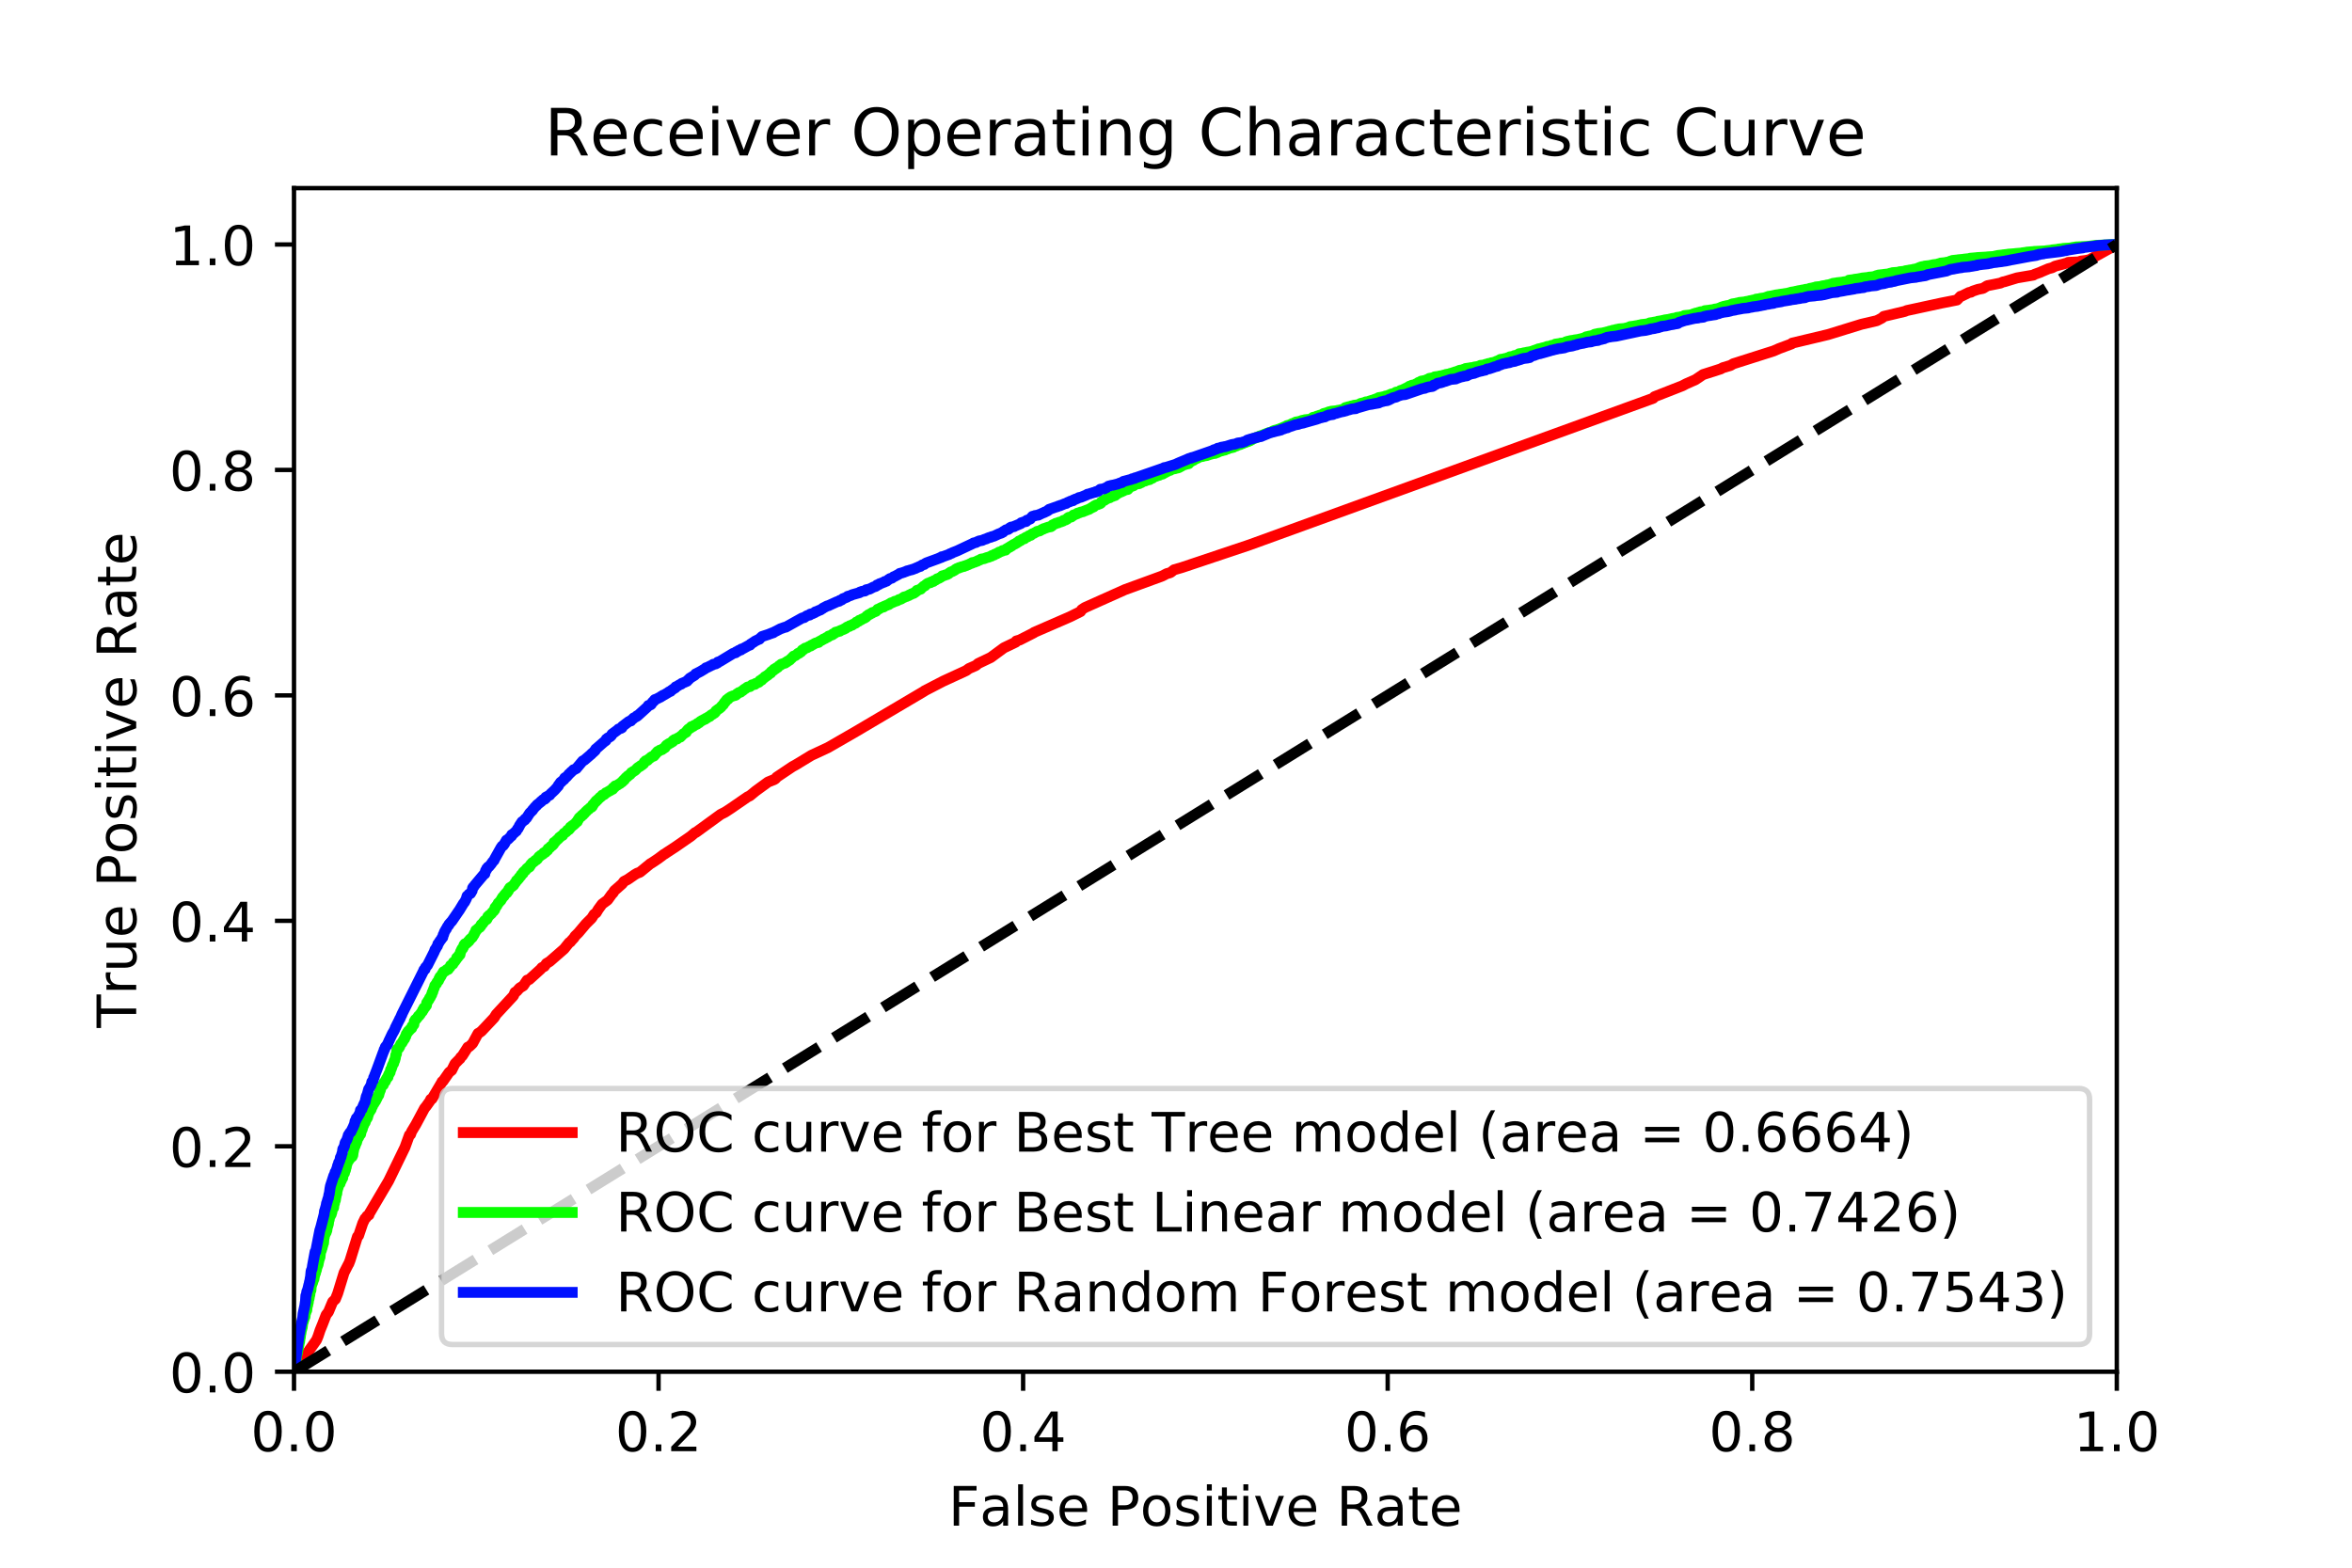 <?xml version="1.0" encoding="utf-8" standalone="no"?>
<!DOCTYPE svg PUBLIC "-//W3C//DTD SVG 1.1//EN"
  "http://www.w3.org/Graphics/SVG/1.1/DTD/svg11.dtd">
<!-- Created with matplotlib (http://matplotlib.org/) -->
<svg height="288pt" version="1.1" viewBox="0 0 432 288" width="432pt" xmlns="http://www.w3.org/2000/svg" xmlns:xlink="http://www.w3.org/1999/xlink">
 <defs>
  <style type="text/css">
*{stroke-linecap:butt;stroke-linejoin:round;}
  </style>
 </defs>
 <g id="figure_1">
  <g id="patch_1">
   <path d="M 0 288 
L 432 288 
L 432 0 
L 0 0 
z
" style="fill:#ffffff;"/>
  </g>
  <g id="axes_1">
   <g id="patch_2">
    <path d="M 54 252 
L 388.8 252 
L 388.8 34.56 
L 54 34.56 
z
" style="fill:#ffffff;"/>
   </g>
   <g id="matplotlib.axis_1">
    <g id="xtick_1">
     <g id="line2d_1">
      <defs>
       <path d="M 0 0 
L 0 3.5 
" id="mb5309c8026" style="stroke:#000000;stroke-width:0.8;"/>
      </defs>
      <g>
       <use style="stroke:#000000;stroke-width:0.8;" x="54" xlink:href="#mb5309c8026" y="252"/>
      </g>
     </g>
     <g id="text_1">
      <!-- 0.0 -->
      <defs>
       <path d="M 31.781 66.406 
Q 24.172 66.406 20.328 58.906 
Q 16.5 51.422 16.5 36.375 
Q 16.5 21.391 20.328 13.891 
Q 24.172 6.391 31.781 6.391 
Q 39.453 6.391 43.281 13.891 
Q 47.125 21.391 47.125 36.375 
Q 47.125 51.422 43.281 58.906 
Q 39.453 66.406 31.781 66.406 
z
M 31.781 74.219 
Q 44.047 74.219 50.516 64.516 
Q 56.984 54.828 56.984 36.375 
Q 56.984 17.969 50.516 8.266 
Q 44.047 -1.422 31.781 -1.422 
Q 19.531 -1.422 13.062 8.266 
Q 6.594 17.969 6.594 36.375 
Q 6.594 54.828 13.062 64.516 
Q 19.531 74.219 31.781 74.219 
z
" id="DejaVuSans-30"/>
       <path d="M 10.688 12.406 
L 21 12.406 
L 21 0 
L 10.688 0 
z
" id="DejaVuSans-2e"/>
      </defs>
      <g transform="translate(46.048 266.598)scale(0.1 -0.1)">
       <use xlink:href="#DejaVuSans-30"/>
       <use x="63.623" xlink:href="#DejaVuSans-2e"/>
       <use x="95.41" xlink:href="#DejaVuSans-30"/>
      </g>
     </g>
    </g>
    <g id="xtick_2">
     <g id="line2d_2">
      <g>
       <use style="stroke:#000000;stroke-width:0.8;" x="120.96" xlink:href="#mb5309c8026" y="252"/>
      </g>
     </g>
     <g id="text_2">
      <!-- 0.2 -->
      <defs>
       <path d="M 19.188 8.297 
L 53.609 8.297 
L 53.609 0 
L 7.328 0 
L 7.328 8.297 
Q 12.938 14.109 22.625 23.891 
Q 32.328 33.688 34.812 36.531 
Q 39.547 41.844 41.422 45.531 
Q 43.312 49.219 43.312 52.781 
Q 43.312 58.594 39.234 62.25 
Q 35.156 65.922 28.609 65.922 
Q 23.969 65.922 18.812 64.312 
Q 13.672 62.703 7.812 59.422 
L 7.812 69.391 
Q 13.766 71.781 18.938 73 
Q 24.125 74.219 28.422 74.219 
Q 39.75 74.219 46.484 68.547 
Q 53.219 62.891 53.219 53.422 
Q 53.219 48.922 51.531 44.891 
Q 49.859 40.875 45.406 35.406 
Q 44.188 33.984 37.641 27.219 
Q 31.109 20.453 19.188 8.297 
z
" id="DejaVuSans-32"/>
      </defs>
      <g transform="translate(113.008 266.598)scale(0.1 -0.1)">
       <use xlink:href="#DejaVuSans-30"/>
       <use x="63.623" xlink:href="#DejaVuSans-2e"/>
       <use x="95.41" xlink:href="#DejaVuSans-32"/>
      </g>
     </g>
    </g>
    <g id="xtick_3">
     <g id="line2d_3">
      <g>
       <use style="stroke:#000000;stroke-width:0.8;" x="187.92" xlink:href="#mb5309c8026" y="252"/>
      </g>
     </g>
     <g id="text_3">
      <!-- 0.4 -->
      <defs>
       <path d="M 37.797 64.312 
L 12.891 25.391 
L 37.797 25.391 
z
M 35.203 72.906 
L 47.609 72.906 
L 47.609 25.391 
L 58.016 25.391 
L 58.016 17.188 
L 47.609 17.188 
L 47.609 0 
L 37.797 0 
L 37.797 17.188 
L 4.891 17.188 
L 4.891 26.703 
z
" id="DejaVuSans-34"/>
      </defs>
      <g transform="translate(179.968 266.598)scale(0.1 -0.1)">
       <use xlink:href="#DejaVuSans-30"/>
       <use x="63.623" xlink:href="#DejaVuSans-2e"/>
       <use x="95.41" xlink:href="#DejaVuSans-34"/>
      </g>
     </g>
    </g>
    <g id="xtick_4">
     <g id="line2d_4">
      <g>
       <use style="stroke:#000000;stroke-width:0.8;" x="254.88" xlink:href="#mb5309c8026" y="252"/>
      </g>
     </g>
     <g id="text_4">
      <!-- 0.6 -->
      <defs>
       <path d="M 33.016 40.375 
Q 26.375 40.375 22.484 35.828 
Q 18.609 31.297 18.609 23.391 
Q 18.609 15.531 22.484 10.953 
Q 26.375 6.391 33.016 6.391 
Q 39.656 6.391 43.531 10.953 
Q 47.406 15.531 47.406 23.391 
Q 47.406 31.297 43.531 35.828 
Q 39.656 40.375 33.016 40.375 
z
M 52.594 71.297 
L 52.594 62.312 
Q 48.875 64.062 45.094 64.984 
Q 41.312 65.922 37.594 65.922 
Q 27.828 65.922 22.672 59.328 
Q 17.531 52.734 16.797 39.406 
Q 19.672 43.656 24.016 45.922 
Q 28.375 48.188 33.594 48.188 
Q 44.578 48.188 50.953 41.516 
Q 57.328 34.859 57.328 23.391 
Q 57.328 12.156 50.688 5.359 
Q 44.047 -1.422 33.016 -1.422 
Q 20.359 -1.422 13.672 8.266 
Q 6.984 17.969 6.984 36.375 
Q 6.984 53.656 15.188 63.938 
Q 23.391 74.219 37.203 74.219 
Q 40.922 74.219 44.703 73.484 
Q 48.484 72.75 52.594 71.297 
z
" id="DejaVuSans-36"/>
      </defs>
      <g transform="translate(246.928 266.598)scale(0.1 -0.1)">
       <use xlink:href="#DejaVuSans-30"/>
       <use x="63.623" xlink:href="#DejaVuSans-2e"/>
       <use x="95.41" xlink:href="#DejaVuSans-36"/>
      </g>
     </g>
    </g>
    <g id="xtick_5">
     <g id="line2d_5">
      <g>
       <use style="stroke:#000000;stroke-width:0.8;" x="321.84" xlink:href="#mb5309c8026" y="252"/>
      </g>
     </g>
     <g id="text_5">
      <!-- 0.8 -->
      <defs>
       <path d="M 31.781 34.625 
Q 24.75 34.625 20.719 30.859 
Q 16.703 27.094 16.703 20.516 
Q 16.703 13.922 20.719 10.156 
Q 24.75 6.391 31.781 6.391 
Q 38.812 6.391 42.859 10.172 
Q 46.922 13.969 46.922 20.516 
Q 46.922 27.094 42.891 30.859 
Q 38.875 34.625 31.781 34.625 
z
M 21.922 38.812 
Q 15.578 40.375 12.031 44.719 
Q 8.5 49.078 8.5 55.328 
Q 8.5 64.062 14.719 69.141 
Q 20.953 74.219 31.781 74.219 
Q 42.672 74.219 48.875 69.141 
Q 55.078 64.062 55.078 55.328 
Q 55.078 49.078 51.531 44.719 
Q 48 40.375 41.703 38.812 
Q 48.828 37.156 52.797 32.312 
Q 56.781 27.484 56.781 20.516 
Q 56.781 9.906 50.312 4.234 
Q 43.844 -1.422 31.781 -1.422 
Q 19.734 -1.422 13.25 4.234 
Q 6.781 9.906 6.781 20.516 
Q 6.781 27.484 10.781 32.312 
Q 14.797 37.156 21.922 38.812 
z
M 18.312 54.391 
Q 18.312 48.734 21.844 45.562 
Q 25.391 42.391 31.781 42.391 
Q 38.141 42.391 41.719 45.562 
Q 45.312 48.734 45.312 54.391 
Q 45.312 60.062 41.719 63.234 
Q 38.141 66.406 31.781 66.406 
Q 25.391 66.406 21.844 63.234 
Q 18.312 60.062 18.312 54.391 
z
" id="DejaVuSans-38"/>
      </defs>
      <g transform="translate(313.888 266.598)scale(0.1 -0.1)">
       <use xlink:href="#DejaVuSans-30"/>
       <use x="63.623" xlink:href="#DejaVuSans-2e"/>
       <use x="95.41" xlink:href="#DejaVuSans-38"/>
      </g>
     </g>
    </g>
    <g id="xtick_6">
     <g id="line2d_6">
      <g>
       <use style="stroke:#000000;stroke-width:0.8;" x="388.8" xlink:href="#mb5309c8026" y="252"/>
      </g>
     </g>
     <g id="text_6">
      <!-- 1.0 -->
      <defs>
       <path d="M 12.406 8.297 
L 28.516 8.297 
L 28.516 63.922 
L 10.984 60.406 
L 10.984 69.391 
L 28.422 72.906 
L 38.281 72.906 
L 38.281 8.297 
L 54.391 8.297 
L 54.391 0 
L 12.406 0 
z
" id="DejaVuSans-31"/>
      </defs>
      <g transform="translate(380.848 266.598)scale(0.1 -0.1)">
       <use xlink:href="#DejaVuSans-31"/>
       <use x="63.623" xlink:href="#DejaVuSans-2e"/>
       <use x="95.41" xlink:href="#DejaVuSans-30"/>
      </g>
     </g>
    </g>
    <g id="text_7">
     <!-- False Positive Rate -->
     <defs>
      <path d="M 9.812 72.906 
L 51.703 72.906 
L 51.703 64.594 
L 19.672 64.594 
L 19.672 43.109 
L 48.578 43.109 
L 48.578 34.812 
L 19.672 34.812 
L 19.672 0 
L 9.812 0 
z
" id="DejaVuSans-46"/>
      <path d="M 34.281 27.484 
Q 23.391 27.484 19.188 25 
Q 14.984 22.516 14.984 16.5 
Q 14.984 11.719 18.141 8.906 
Q 21.297 6.109 26.703 6.109 
Q 34.188 6.109 38.703 11.406 
Q 43.219 16.703 43.219 25.484 
L 43.219 27.484 
z
M 52.203 31.203 
L 52.203 0 
L 43.219 0 
L 43.219 8.297 
Q 40.141 3.328 35.547 0.953 
Q 30.953 -1.422 24.312 -1.422 
Q 15.922 -1.422 10.953 3.297 
Q 6 8.016 6 15.922 
Q 6 25.141 12.172 29.828 
Q 18.359 34.516 30.609 34.516 
L 43.219 34.516 
L 43.219 35.406 
Q 43.219 41.609 39.141 45 
Q 35.062 48.391 27.688 48.391 
Q 23 48.391 18.547 47.266 
Q 14.109 46.141 10.016 43.891 
L 10.016 52.203 
Q 14.938 54.109 19.578 55.047 
Q 24.219 56 28.609 56 
Q 40.484 56 46.344 49.844 
Q 52.203 43.703 52.203 31.203 
z
" id="DejaVuSans-61"/>
      <path d="M 9.422 75.984 
L 18.406 75.984 
L 18.406 0 
L 9.422 0 
z
" id="DejaVuSans-6c"/>
      <path d="M 44.281 53.078 
L 44.281 44.578 
Q 40.484 46.531 36.375 47.5 
Q 32.281 48.484 27.875 48.484 
Q 21.188 48.484 17.844 46.438 
Q 14.5 44.391 14.5 40.281 
Q 14.5 37.156 16.891 35.375 
Q 19.281 33.594 26.516 31.984 
L 29.594 31.297 
Q 39.156 29.25 43.188 25.516 
Q 47.219 21.781 47.219 15.094 
Q 47.219 7.469 41.188 3.016 
Q 35.156 -1.422 24.609 -1.422 
Q 20.219 -1.422 15.453 -0.562 
Q 10.688 0.297 5.422 2 
L 5.422 11.281 
Q 10.406 8.688 15.234 7.391 
Q 20.062 6.109 24.812 6.109 
Q 31.156 6.109 34.562 8.281 
Q 37.984 10.453 37.984 14.406 
Q 37.984 18.062 35.516 20.016 
Q 33.062 21.969 24.703 23.781 
L 21.578 24.516 
Q 13.234 26.266 9.516 29.906 
Q 5.812 33.547 5.812 39.891 
Q 5.812 47.609 11.281 51.797 
Q 16.75 56 26.812 56 
Q 31.781 56 36.172 55.266 
Q 40.578 54.547 44.281 53.078 
z
" id="DejaVuSans-73"/>
      <path d="M 56.203 29.594 
L 56.203 25.203 
L 14.891 25.203 
Q 15.484 15.922 20.484 11.062 
Q 25.484 6.203 34.422 6.203 
Q 39.594 6.203 44.453 7.469 
Q 49.312 8.734 54.109 11.281 
L 54.109 2.781 
Q 49.266 0.734 44.188 -0.344 
Q 39.109 -1.422 33.891 -1.422 
Q 20.797 -1.422 13.156 6.188 
Q 5.516 13.812 5.516 26.812 
Q 5.516 40.234 12.766 48.109 
Q 20.016 56 32.328 56 
Q 43.359 56 49.781 48.891 
Q 56.203 41.797 56.203 29.594 
z
M 47.219 32.234 
Q 47.125 39.594 43.094 43.984 
Q 39.062 48.391 32.422 48.391 
Q 24.906 48.391 20.391 44.141 
Q 15.875 39.891 15.188 32.172 
z
" id="DejaVuSans-65"/>
      <path id="DejaVuSans-20"/>
      <path d="M 19.672 64.797 
L 19.672 37.406 
L 32.078 37.406 
Q 38.969 37.406 42.719 40.969 
Q 46.484 44.531 46.484 51.125 
Q 46.484 57.672 42.719 61.234 
Q 38.969 64.797 32.078 64.797 
z
M 9.812 72.906 
L 32.078 72.906 
Q 44.344 72.906 50.609 67.359 
Q 56.891 61.812 56.891 51.125 
Q 56.891 40.328 50.609 34.812 
Q 44.344 29.297 32.078 29.297 
L 19.672 29.297 
L 19.672 0 
L 9.812 0 
z
" id="DejaVuSans-50"/>
      <path d="M 30.609 48.391 
Q 23.391 48.391 19.188 42.75 
Q 14.984 37.109 14.984 27.297 
Q 14.984 17.484 19.156 11.844 
Q 23.344 6.203 30.609 6.203 
Q 37.797 6.203 41.984 11.859 
Q 46.188 17.531 46.188 27.297 
Q 46.188 37.016 41.984 42.703 
Q 37.797 48.391 30.609 48.391 
z
M 30.609 56 
Q 42.328 56 49.016 48.375 
Q 55.719 40.766 55.719 27.297 
Q 55.719 13.875 49.016 6.219 
Q 42.328 -1.422 30.609 -1.422 
Q 18.844 -1.422 12.172 6.219 
Q 5.516 13.875 5.516 27.297 
Q 5.516 40.766 12.172 48.375 
Q 18.844 56 30.609 56 
z
" id="DejaVuSans-6f"/>
      <path d="M 9.422 54.688 
L 18.406 54.688 
L 18.406 0 
L 9.422 0 
z
M 9.422 75.984 
L 18.406 75.984 
L 18.406 64.594 
L 9.422 64.594 
z
" id="DejaVuSans-69"/>
      <path d="M 18.312 70.219 
L 18.312 54.688 
L 36.812 54.688 
L 36.812 47.703 
L 18.312 47.703 
L 18.312 18.016 
Q 18.312 11.328 20.141 9.422 
Q 21.969 7.516 27.594 7.516 
L 36.812 7.516 
L 36.812 0 
L 27.594 0 
Q 17.188 0 13.234 3.875 
Q 9.281 7.766 9.281 18.016 
L 9.281 47.703 
L 2.688 47.703 
L 2.688 54.688 
L 9.281 54.688 
L 9.281 70.219 
z
" id="DejaVuSans-74"/>
      <path d="M 2.984 54.688 
L 12.5 54.688 
L 29.594 8.797 
L 46.688 54.688 
L 56.203 54.688 
L 35.688 0 
L 23.484 0 
z
" id="DejaVuSans-76"/>
      <path d="M 44.391 34.188 
Q 47.562 33.109 50.562 29.594 
Q 53.562 26.078 56.594 19.922 
L 66.609 0 
L 56 0 
L 46.688 18.703 
Q 43.062 26.031 39.672 28.422 
Q 36.281 30.812 30.422 30.812 
L 19.672 30.812 
L 19.672 0 
L 9.812 0 
L 9.812 72.906 
L 32.078 72.906 
Q 44.578 72.906 50.734 67.672 
Q 56.891 62.453 56.891 51.906 
Q 56.891 45.016 53.688 40.469 
Q 50.484 35.938 44.391 34.188 
z
M 19.672 64.797 
L 19.672 38.922 
L 32.078 38.922 
Q 39.203 38.922 42.844 42.219 
Q 46.484 45.516 46.484 51.906 
Q 46.484 58.297 42.844 61.547 
Q 39.203 64.797 32.078 64.797 
z
" id="DejaVuSans-52"/>
     </defs>
     <g transform="translate(174.195 280.277)scale(0.1 -0.1)">
      <use xlink:href="#DejaVuSans-46"/>
      <use x="57.379" xlink:href="#DejaVuSans-61"/>
      <use x="118.658" xlink:href="#DejaVuSans-6c"/>
      <use x="146.441" xlink:href="#DejaVuSans-73"/>
      <use x="198.541" xlink:href="#DejaVuSans-65"/>
      <use x="260.064" xlink:href="#DejaVuSans-20"/>
      <use x="291.852" xlink:href="#DejaVuSans-50"/>
      <use x="352.107" xlink:href="#DejaVuSans-6f"/>
      <use x="413.289" xlink:href="#DejaVuSans-73"/>
      <use x="465.389" xlink:href="#DejaVuSans-69"/>
      <use x="493.172" xlink:href="#DejaVuSans-74"/>
      <use x="532.381" xlink:href="#DejaVuSans-69"/>
      <use x="560.164" xlink:href="#DejaVuSans-76"/>
      <use x="619.344" xlink:href="#DejaVuSans-65"/>
      <use x="680.867" xlink:href="#DejaVuSans-20"/>
      <use x="712.654" xlink:href="#DejaVuSans-52"/>
      <use x="782.105" xlink:href="#DejaVuSans-61"/>
      <use x="843.385" xlink:href="#DejaVuSans-74"/>
      <use x="882.594" xlink:href="#DejaVuSans-65"/>
     </g>
    </g>
   </g>
   <g id="matplotlib.axis_2">
    <g id="ytick_1">
     <g id="line2d_7">
      <defs>
       <path d="M 0 0 
L -3.5 0 
" id="m94593ec630" style="stroke:#000000;stroke-width:0.8;"/>
      </defs>
      <g>
       <use style="stroke:#000000;stroke-width:0.8;" x="54" xlink:href="#m94593ec630" y="252"/>
      </g>
     </g>
     <g id="text_8">
      <!-- 0.0 -->
      <g transform="translate(31.097 255.799)scale(0.1 -0.1)">
       <use xlink:href="#DejaVuSans-30"/>
       <use x="63.623" xlink:href="#DejaVuSans-2e"/>
       <use x="95.41" xlink:href="#DejaVuSans-30"/>
      </g>
     </g>
    </g>
    <g id="ytick_2">
     <g id="line2d_8">
      <g>
       <use style="stroke:#000000;stroke-width:0.8;" x="54" xlink:href="#m94593ec630" y="210.583"/>
      </g>
     </g>
     <g id="text_9">
      <!-- 0.2 -->
      <g transform="translate(31.097 214.382)scale(0.1 -0.1)">
       <use xlink:href="#DejaVuSans-30"/>
       <use x="63.623" xlink:href="#DejaVuSans-2e"/>
       <use x="95.41" xlink:href="#DejaVuSans-32"/>
      </g>
     </g>
    </g>
    <g id="ytick_3">
     <g id="line2d_9">
      <g>
       <use style="stroke:#000000;stroke-width:0.8;" x="54" xlink:href="#m94593ec630" y="169.166"/>
      </g>
     </g>
     <g id="text_10">
      <!-- 0.4 -->
      <g transform="translate(31.097 172.965)scale(0.1 -0.1)">
       <use xlink:href="#DejaVuSans-30"/>
       <use x="63.623" xlink:href="#DejaVuSans-2e"/>
       <use x="95.41" xlink:href="#DejaVuSans-34"/>
      </g>
     </g>
    </g>
    <g id="ytick_4">
     <g id="line2d_10">
      <g>
       <use style="stroke:#000000;stroke-width:0.8;" x="54" xlink:href="#m94593ec630" y="127.749"/>
      </g>
     </g>
     <g id="text_11">
      <!-- 0.6 -->
      <g transform="translate(31.097 131.548)scale(0.1 -0.1)">
       <use xlink:href="#DejaVuSans-30"/>
       <use x="63.623" xlink:href="#DejaVuSans-2e"/>
       <use x="95.41" xlink:href="#DejaVuSans-36"/>
      </g>
     </g>
    </g>
    <g id="ytick_5">
     <g id="line2d_11">
      <g>
       <use style="stroke:#000000;stroke-width:0.8;" x="54" xlink:href="#m94593ec630" y="86.331"/>
      </g>
     </g>
     <g id="text_12">
      <!-- 0.8 -->
      <g transform="translate(31.097 90.131)scale(0.1 -0.1)">
       <use xlink:href="#DejaVuSans-30"/>
       <use x="63.623" xlink:href="#DejaVuSans-2e"/>
       <use x="95.41" xlink:href="#DejaVuSans-38"/>
      </g>
     </g>
    </g>
    <g id="ytick_6">
     <g id="line2d_12">
      <g>
       <use style="stroke:#000000;stroke-width:0.8;" x="54" xlink:href="#m94593ec630" y="44.914"/>
      </g>
     </g>
     <g id="text_13">
      <!-- 1.0 -->
      <g transform="translate(31.097 48.714)scale(0.1 -0.1)">
       <use xlink:href="#DejaVuSans-31"/>
       <use x="63.623" xlink:href="#DejaVuSans-2e"/>
       <use x="95.41" xlink:href="#DejaVuSans-30"/>
      </g>
     </g>
    </g>
    <g id="text_14">
     <!-- True Positive Rate -->
     <defs>
      <path d="M -0.297 72.906 
L 61.375 72.906 
L 61.375 64.594 
L 35.5 64.594 
L 35.5 0 
L 25.594 0 
L 25.594 64.594 
L -0.297 64.594 
z
" id="DejaVuSans-54"/>
      <path d="M 41.109 46.297 
Q 39.594 47.172 37.812 47.578 
Q 36.031 48 33.891 48 
Q 26.266 48 22.188 43.047 
Q 18.109 38.094 18.109 28.812 
L 18.109 0 
L 9.078 0 
L 9.078 54.688 
L 18.109 54.688 
L 18.109 46.188 
Q 20.953 51.172 25.484 53.578 
Q 30.031 56 36.531 56 
Q 37.453 56 38.578 55.875 
Q 39.703 55.766 41.062 55.516 
z
" id="DejaVuSans-72"/>
      <path d="M 8.5 21.578 
L 8.5 54.688 
L 17.484 54.688 
L 17.484 21.922 
Q 17.484 14.156 20.5 10.266 
Q 23.531 6.391 29.594 6.391 
Q 36.859 6.391 41.078 11.031 
Q 45.312 15.672 45.312 23.688 
L 45.312 54.688 
L 54.297 54.688 
L 54.297 0 
L 45.312 0 
L 45.312 8.406 
Q 42.047 3.422 37.719 1 
Q 33.406 -1.422 27.688 -1.422 
Q 18.266 -1.422 13.375 4.438 
Q 8.5 10.297 8.5 21.578 
z
M 31.109 56 
z
" id="DejaVuSans-75"/>
     </defs>
     <g transform="translate(25.017 188.826)rotate(-90)scale(0.1 -0.1)">
      <use xlink:href="#DejaVuSans-54"/>
      <use x="60.865" xlink:href="#DejaVuSans-72"/>
      <use x="101.979" xlink:href="#DejaVuSans-75"/>
      <use x="165.357" xlink:href="#DejaVuSans-65"/>
      <use x="226.881" xlink:href="#DejaVuSans-20"/>
      <use x="258.668" xlink:href="#DejaVuSans-50"/>
      <use x="318.924" xlink:href="#DejaVuSans-6f"/>
      <use x="380.105" xlink:href="#DejaVuSans-73"/>
      <use x="432.205" xlink:href="#DejaVuSans-69"/>
      <use x="459.988" xlink:href="#DejaVuSans-74"/>
      <use x="499.197" xlink:href="#DejaVuSans-69"/>
      <use x="526.98" xlink:href="#DejaVuSans-76"/>
      <use x="586.16" xlink:href="#DejaVuSans-65"/>
      <use x="647.684" xlink:href="#DejaVuSans-20"/>
      <use x="679.471" xlink:href="#DejaVuSans-52"/>
      <use x="748.922" xlink:href="#DejaVuSans-61"/>
      <use x="810.201" xlink:href="#DejaVuSans-74"/>
      <use x="849.41" xlink:href="#DejaVuSans-65"/>
     </g>
    </g>
   </g>
   <g id="line2d_13">
    <path clip-path="url(#p71a4fa4406)" d="M 54 252 
L 58.124 246.196 
L 58.286 245.817 
L 58.379 245.59 
L 58.448 245.408 
L 58.796 244.363 
L 59.259 243.226 
L 59.908 241.544 
L 60.325 241.014 
L 60.95 239.514 
L 61.113 239.135 
L 61.599 238.68 
L 61.97 237.756 
L 62.039 237.574 
L 63.198 233.801 
L 64.032 232.179 
L 64.055 232.179 
L 64.31 231.513 
L 65.653 227.179 
L 65.862 226.997 
L 66.627 224.724 
L 67.044 223.86 
L 67.252 223.694 
L 67.391 223.421 
L 67.762 223.209 
L 67.785 223.042 
L 71.26 217.147 
L 71.376 216.95 
L 74.388 210.753 
L 75.199 208.51 
L 75.407 208.419 
L 75.593 207.889 
L 76.38 206.585 
L 77.979 203.6 
L 78.28 203.237 
L 78.952 202.297 
L 79.114 201.948 
L 79.346 201.873 
L 81.153 198.827 
L 81.199 198.706 
L 81.338 198.66 
L 82.497 196.993 
L 82.96 196.63 
L 83.562 195.417 
L 84.396 194.569 
L 84.489 194.508 
L 84.605 194.251 
L 84.906 193.978 
L 85.925 192.372 
L 86.203 192.265 
L 86.806 191.69 
L 87.802 189.856 
L 88.057 189.72 
L 88.428 189.447 
L 90.768 186.962 
L 91.138 186.356 
L 94.312 182.931 
L 94.59 182.295 
L 94.891 182.128 
L 95.447 181.507 
L 96.119 181.097 
L 96.814 180.067 
L 97.208 179.946 
L 99.317 178.036 
L 99.525 177.764 
L 99.988 177.536 
L 100.359 177.006 
L 100.961 176.642 
L 103.603 174.339 
L 104.552 173.157 
L 104.761 173.051 
L 104.946 172.809 
L 105.456 172.263 
L 105.572 172.021 
L 106.244 171.354 
L 107.611 169.732 
L 108.676 168.672 
L 109.117 167.975 
L 109.51 167.687 
L 109.881 167.065 
L 110.599 166.08 
L 111.596 165.353 
L 112.36 164.292 
L 112.638 164.004 
L 112.823 163.656 
L 114.283 162.368 
L 114.607 161.928 
L 115.279 161.58 
L 116.577 160.686 
L 117.017 160.428 
L 117.225 160.353 
L 117.55 160.231 
L 119.473 158.655 
L 119.635 158.58 
L 119.843 158.443 
L 119.936 158.383 
L 120.886 157.746 
L 121.975 156.928 
L 122.091 156.882 
L 122.508 156.594 
L 124.106 155.549 
L 126.886 153.624 
L 127.674 152.958 
L 127.813 152.927 
L 132.354 149.624 
L 133.188 149.2 
L 134.254 148.503 
L 137.289 146.411 
L 137.729 146.199 
L 138.818 145.305 
L 141.065 143.669 
L 142.293 143.169 
L 142.525 142.972 
L 142.641 142.79 
L 145.56 140.835 
L 146.116 140.532 
L 149.035 138.759 
L 152.093 137.335 
L 157.144 134.425 
L 169.793 126.955 
L 169.793 126.924 
L 173.245 125.136 
L 177.462 123.197 
L 177.972 122.818 
L 179.246 122.257 
L 179.663 121.893 
L 181.98 120.787 
L 184.389 119.014 
L 186.567 117.969 
L 186.66 117.756 
L 187.285 117.575 
L 189.903 116.241 
L 189.926 116.181 
L 196.483 113.332 
L 198.475 112.347 
L 198.684 111.998 
L 199.263 111.619 
L 206.607 108.331 
L 213.442 105.831 
L 214.322 105.376 
L 214.739 105.27 
L 215.017 105.164 
L 215.643 104.679 
L 217.102 104.255 
L 229.52 100.088 
L 303.658 73.16 
L 303.866 72.887 
L 309.01 70.872 
L 309.705 70.508 
L 311.419 69.751 
L 312.809 68.811 
L 316.029 67.781 
L 316.447 67.553 
L 317.86 67.129 
L 318.369 66.826 
L 325.76 64.477 
L 326.756 64.038 
L 329.073 63.174 
L 329.166 63.038 
L 335.769 61.462 
L 341.908 59.568 
L 344.711 58.916 
L 345.684 58.416 
L 345.986 58.128 
L 349.878 57.204 
L 350.225 57.052 
L 356.527 55.688 
L 359.446 55.112 
L 360.095 54.431 
L 360.327 54.385 
L 361.647 53.734 
L 362.018 53.673 
L 362.319 53.491 
L 363.315 53.158 
L 364.219 52.976 
L 365.007 52.491 
L 366.234 52.249 
L 367.416 52.006 
L 367.903 51.794 
L 368.181 51.748 
L 370.474 51.051 
L 373.486 50.536 
L 373.648 50.415 
L 374.783 50.006 
L 374.922 49.93 
L 376.243 49.369 
L 376.915 49.188 
L 377.471 48.9 
L 379.602 48.339 
L 379.88 48.203 
L 381.78 48.112 
L 382.22 47.96 
L 383.078 47.854 
L 383.749 47.718 
L 388.8 44.914 
L 388.8 44.914 
" style="fill:none;stroke:#ff0000;stroke-linecap:square;stroke-width:2;"/>
   </g>
   <g id="line2d_14">
    <path clip-path="url(#p71a4fa4406)" d="M 54 251.985 
L 54.023 251.985 
L 54.023 251.985 
L 54.023 251.985 
L 54.116 251.788 
L 54.139 251.788 
L 54.232 250.939 
L 54.278 250.939 
L 54.371 249.939 
L 54.394 249.939 
L 54.487 248.984 
L 54.51 248.984 
L 54.602 248.575 
L 54.626 248.575 
L 54.626 248.484 
L 54.695 247.924 
L 54.765 247.848 
L 54.857 247.151 
L 54.904 247.105 
L 54.996 246.545 
L 55.019 246.545 
L 55.112 245.802 
L 55.135 245.802 
L 55.228 245.029 
L 55.251 245.029 
L 55.344 244.408 
L 55.39 244.302 
L 55.483 243.893 
L 55.506 243.893 
L 55.599 243.075 
L 55.668 242.969 
L 55.761 242.529 
L 55.83 242.423 
L 55.923 241.953 
L 56.016 241.908 
L 56.108 241.135 
L 56.178 241.135 
L 56.27 240.741 
L 56.34 240.726 
L 56.433 239.923 
L 56.502 239.817 
L 56.595 239.317 
L 56.618 239.301 
L 56.687 238.695 
L 56.757 238.62 
L 56.85 238.059 
L 56.896 237.968 
L 56.989 237.165 
L 57.105 237.059 
L 57.174 236.195 
L 57.244 236.104 
L 57.336 235.725 
L 57.406 235.68 
L 57.498 235.301 
L 57.522 235.301 
L 57.522 235.271 
L 57.614 234.983 
L 57.661 234.983 
L 57.753 234.392 
L 57.776 234.392 
L 57.846 233.983 
L 57.939 233.907 
L 58.031 233.452 
L 58.101 233.361 
L 58.193 232.892 
L 58.425 232.301 
L 58.518 231.74 
L 58.541 231.74 
L 58.541 231.649 
L 58.634 231.316 
L 58.657 231.316 
L 58.749 230.967 
L 58.773 230.967 
L 58.865 230.088 
L 58.912 229.997 
L 59.004 229.709 
L 59.027 229.709 
L 59.12 229.331 
L 59.166 229.27 
L 59.166 229.225 
L 59.259 228.831 
L 59.282 228.831 
L 59.375 228.391 
L 59.421 228.391 
L 59.514 227.391 
L 59.56 227.33 
L 59.653 226.77 
L 59.746 226.709 
L 59.838 226.497 
L 59.908 226.406 
L 59.908 226.391 
L 60 226.073 
L 60.024 226.073 
L 60.116 225.436 
L 60.186 225.33 
L 60.279 224.921 
L 60.302 224.921 
L 60.394 224.194 
L 60.464 224.088 
L 60.557 223.466 
L 60.696 223.36 
L 60.788 223.148 
L 60.835 223.103 
L 60.927 222.724 
L 60.95 222.724 
L 61.043 222.133 
L 61.159 222.027 
L 61.205 221.875 
L 61.275 221.875 
L 61.367 221.087 
L 61.437 221.072 
L 61.506 220.572 
L 61.599 220.511 
L 61.692 219.845 
L 61.715 219.845 
L 61.715 219.739 
L 61.784 219.405 
L 61.854 219.314 
L 61.923 218.602 
L 61.97 218.602 
L 61.97 218.526 
L 62.062 218.284 
L 62.109 218.193 
L 62.178 217.663 
L 62.317 217.572 
L 62.41 217.45 
L 62.456 217.45 
L 62.549 217.117 
L 62.572 217.117 
L 62.665 216.859 
L 62.711 216.859 
L 62.781 216.511 
L 62.943 216.405 
L 63.035 215.738 
L 63.105 215.647 
L 63.198 215.571 
L 63.267 215.511 
L 63.267 215.465 
L 63.36 215.056 
L 63.453 214.965 
L 63.545 214.465 
L 63.592 214.435 
L 63.661 213.95 
L 63.731 213.859 
L 63.8 213.404 
L 63.985 213.298 
L 64.055 213.147 
L 64.124 213.086 
L 64.217 212.889 
L 64.31 212.829 
L 64.402 212.723 
L 64.495 212.616 
L 64.565 212.526 
L 64.68 212.495 
L 64.773 212.238 
L 64.796 212.238 
L 64.889 211.525 
L 64.912 211.525 
L 65.005 211.025 
L 65.051 210.919 
L 65.144 210.631 
L 65.213 210.571 
L 65.306 210.237 
L 65.329 210.237 
L 65.422 209.949 
L 65.491 209.889 
L 65.584 209.495 
L 65.607 209.495 
L 65.607 209.419 
L 65.7 209.161 
L 65.746 209.086 
L 65.839 208.934 
L 65.885 208.934 
L 65.955 208.722 
L 66.024 208.646 
L 66.117 208.434 
L 66.233 208.373 
L 66.325 207.889 
L 66.372 207.828 
L 66.441 207.495 
L 66.534 207.464 
L 66.627 207.04 
L 66.673 206.995 
L 66.742 206.722 
L 66.812 206.676 
L 66.905 206.313 
L 67.067 206.207 
L 67.159 205.904 
L 67.206 205.797 
L 67.298 205.616 
L 67.391 205.51 
L 67.484 205.297 
L 67.507 205.297 
L 67.6 204.858 
L 67.646 204.812 
L 67.739 204.479 
L 68.179 203.797 
L 68.271 203.327 
L 68.41 203.252 
L 68.503 202.994 
L 68.549 202.918 
L 68.642 202.782 
L 68.712 202.706 
L 68.804 202.418 
L 68.966 202.312 
L 69.059 202.115 
L 69.106 202.039 
L 69.198 201.782 
L 69.245 201.767 
L 69.245 201.691 
L 69.314 201.464 
L 69.453 201.357 
L 69.499 201.176 
L 69.569 201.176 
L 69.662 200.767 
L 69.708 200.676 
L 69.801 200.373 
L 69.87 200.266 
L 69.963 199.797 
L 70.009 199.736 
L 70.009 199.691 
L 70.032 199.6 
L 70.171 199.539 
L 70.264 199.418 
L 70.403 199.312 
L 70.496 198.918 
L 70.588 198.857 
L 70.588 198.827 
L 70.658 198.736 
L 70.774 198.675 
L 70.774 198.66 
L 70.866 198.403 
L 70.913 198.372 
L 71.005 198.115 
L 71.098 198.009 
L 71.144 197.978 
L 71.26 197.887 
L 71.33 197.524 
L 71.399 197.433 
L 71.469 197.236 
L 71.538 197.205 
L 71.538 197.13 
L 71.631 197.008 
L 71.654 197.008 
L 71.747 196.493 
L 71.862 196.387 
L 71.955 196.069 
L 71.978 196.069 
L 71.978 196.008 
L 72.071 195.705 
L 72.117 195.675 
L 72.21 195.417 
L 72.303 195.357 
L 72.395 194.917 
L 72.488 194.842 
L 72.581 194.448 
L 72.604 194.432 
L 72.697 193.796 
L 72.812 193.644 
L 72.905 192.841 
L 72.998 192.766 
L 73.09 192.629 
L 73.276 192.538 
L 73.368 192.296 
L 73.415 192.296 
L 73.507 191.993 
L 73.577 191.902 
L 73.623 191.781 
L 73.762 191.675 
L 73.832 191.584 
L 73.901 191.478 
L 73.994 191.281 
L 74.087 191.174 
L 74.179 190.947 
L 74.318 190.841 
L 74.411 190.493 
L 74.527 190.402 
L 74.619 189.977 
L 74.735 189.871 
L 74.805 189.689 
L 74.897 189.644 
L 74.99 189.417 
L 75.176 189.311 
L 75.268 189.129 
L 75.407 189.068 
L 75.5 188.947 
L 75.616 188.886 
L 75.685 188.523 
L 75.847 188.447 
L 75.917 188.28 
L 76.01 188.235 
L 76.102 187.613 
L 76.195 187.538 
L 76.288 187.31 
L 76.45 187.235 
L 76.519 187.113 
L 76.635 187.007 
L 76.728 186.856 
L 76.797 186.75 
L 76.844 186.659 
L 77.006 186.583 
L 77.098 186.401 
L 77.191 186.341 
L 77.284 186.144 
L 77.376 186.053 
L 77.469 185.916 
L 77.585 185.81 
L 77.631 185.568 
L 77.77 185.507 
L 77.863 185.159 
L 78.048 185.098 
L 78.048 185.068 
L 78.141 184.916 
L 78.164 184.916 
L 78.326 184.704 
L 78.373 184.234 
L 78.489 184.128 
L 78.581 183.901 
L 78.674 183.795 
L 78.767 183.674 
L 78.836 183.567 
L 78.906 183.34 
L 79.021 183.249 
L 79.114 183.037 
L 79.184 182.946 
L 79.253 182.719 
L 79.299 182.719 
L 79.392 182.295 
L 79.485 182.249 
L 79.577 181.87 
L 79.624 181.81 
L 79.716 181.507 
L 79.786 181.416 
L 79.855 181.067 
L 79.971 180.961 
L 80.064 180.794 
L 80.18 180.719 
L 80.272 180.431 
L 80.365 180.325 
L 80.458 180.219 
L 80.55 180.158 
L 80.643 179.779 
L 80.759 179.734 
L 80.805 179.461 
L 80.991 179.355 
L 81.083 179.112 
L 81.176 179.006 
L 81.269 178.809 
L 81.361 178.718 
L 81.454 178.521 
L 81.755 178.415 
L 81.825 178.34 
L 82.01 178.233 
L 82.033 178.143 
L 82.334 178.082 
L 82.427 177.855 
L 82.543 177.794 
L 82.543 177.764 
L 82.589 177.673 
L 82.659 177.673 
L 82.751 177.37 
L 82.937 177.264 
L 83.006 177.188 
L 83.192 177.112 
L 83.284 176.779 
L 83.47 176.703 
L 83.562 176.567 
L 83.655 176.476 
L 83.724 176.324 
L 83.817 176.233 
L 83.887 175.945 
L 84.072 175.9 
L 84.165 175.657 
L 84.304 175.597 
L 84.327 175.43 
L 84.489 175.385 
L 84.582 174.869 
L 84.628 174.839 
L 84.721 174.566 
L 84.79 174.46 
L 84.86 174.294 
L 84.999 174.248 
L 85.091 173.945 
L 85.161 173.945 
L 85.23 173.597 
L 85.346 173.551 
L 85.393 173.384 
L 85.671 173.324 
L 85.717 173.233 
L 85.902 173.127 
L 85.972 172.96 
L 86.157 172.884 
L 86.25 172.642 
L 86.319 172.596 
L 86.366 172.506 
L 86.481 172.475 
L 86.574 172.339 
L 86.736 172.233 
L 86.829 172.051 
L 86.922 171.945 
L 87.014 171.733 
L 87.061 171.718 
L 87.061 171.657 
L 87.13 171.49 
L 87.177 171.49 
L 87.269 171.263 
L 87.339 171.187 
L 87.408 170.899 
L 87.617 170.808 
L 87.709 170.657 
L 87.848 170.566 
L 87.941 170.445 
L 88.126 170.369 
L 88.219 170.172 
L 88.335 170.111 
L 88.381 169.854 
L 88.52 169.808 
L 88.613 169.672 
L 88.682 169.642 
L 88.775 169.429 
L 88.914 169.323 
L 88.984 169.157 
L 89.099 169.051 
L 89.169 169.02 
L 89.401 168.914 
L 89.493 168.763 
L 89.54 168.672 
L 89.609 168.369 
L 89.794 168.278 
L 89.864 168.126 
L 90.049 168.035 
L 90.142 167.929 
L 90.281 167.823 
L 90.374 167.641 
L 90.49 167.55 
L 90.536 167.475 
L 90.675 167.384 
L 90.721 167.232 
L 90.86 167.141 
L 90.93 166.732 
L 91.046 166.717 
L 91.046 166.656 
L 91.138 166.474 
L 91.277 166.384 
L 91.347 166.187 
L 91.439 166.08 
L 91.509 165.899 
L 91.648 165.808 
L 91.741 165.671 
L 91.833 165.58 
L 91.926 165.49 
L 92.019 165.399 
L 92.111 165.141 
L 92.227 165.05 
L 92.32 164.808 
L 92.436 164.717 
L 92.482 164.656 
L 92.575 164.641 
L 92.667 164.383 
L 92.806 164.292 
L 92.876 164.141 
L 93.107 164.035 
L 93.2 163.777 
L 93.362 163.686 
L 93.455 163.353 
L 93.571 163.292 
L 93.571 163.247 
L 93.64 163.08 
L 93.849 163.02 
L 93.872 162.929 
L 94.081 162.853 
L 94.15 162.732 
L 94.335 162.641 
L 94.428 162.489 
L 94.498 162.383 
L 94.59 162.201 
L 94.683 162.141 
L 94.776 162.004 
L 94.822 161.898 
L 94.868 161.762 
L 95.03 161.701 
L 95.123 161.519 
L 95.285 161.413 
L 95.378 161.186 
L 95.54 161.08 
L 95.61 160.913 
L 95.679 160.913 
L 95.749 160.686 
L 95.888 160.58 
L 95.957 160.534 
L 96.073 160.459 
L 96.119 160.216 
L 96.258 160.14 
L 96.351 160.004 
L 96.536 159.898 
L 96.629 159.731 
L 96.699 159.655 
L 96.768 159.549 
L 96.953 159.474 
L 97.023 159.337 
L 97.255 159.277 
L 97.255 159.231 
L 97.324 159.034 
L 97.44 158.989 
L 97.509 158.761 
L 97.672 158.655 
L 97.764 158.489 
L 97.996 158.383 
L 98.089 158.292 
L 98.204 158.201 
L 98.297 158.08 
L 98.529 157.973 
L 98.598 157.867 
L 98.714 157.807 
L 98.714 157.776 
L 99.015 157.367 
L 99.201 157.261 
L 99.293 157.14 
L 99.525 157.034 
L 99.595 156.958 
L 99.78 156.867 
L 99.873 156.67 
L 100.197 156.564 
L 100.22 156.443 
L 100.382 156.367 
L 100.429 156.276 
L 100.591 156.201 
L 100.66 155.928 
L 100.869 155.822 
L 100.961 155.716 
L 101.031 155.7 
L 101.124 155.534 
L 101.332 155.428 
L 101.425 155.337 
L 101.494 155.291 
L 101.517 155.2 
L 101.68 155.094 
L 101.749 154.761 
L 102.004 154.655 
L 102.097 154.503 
L 102.56 154.094 
L 102.653 153.988 
L 102.722 153.897 
L 102.745 153.837 
L 102.861 153.806 
L 102.954 153.685 
L 103.093 153.579 
L 103.186 153.518 
L 103.348 153.473 
L 103.44 153.276 
L 103.556 153.17 
L 103.579 153.094 
L 103.742 153.003 
L 103.834 152.927 
L 103.973 152.852 
L 104.043 152.746 
L 104.159 152.67 
L 104.228 152.503 
L 104.506 152.412 
L 104.576 152.261 
L 104.668 152.23 
L 104.761 151.942 
L 105.016 151.836 
L 105.108 151.67 
L 105.317 151.594 
L 105.317 151.579 
L 105.41 151.458 
L 105.595 151.351 
L 105.688 151.23 
L 105.757 151.154 
L 105.827 151.048 
L 106.035 150.957 
L 106.128 150.639 
L 106.267 150.533 
L 106.36 150.276 
L 106.452 150.185 
L 106.545 150.094 
L 106.777 149.988 
L 106.846 149.806 
L 107.101 149.7 
L 107.17 149.518 
L 107.356 149.427 
L 107.425 149.321 
L 107.495 149.245 
L 107.587 149.109 
L 107.703 149.063 
L 107.796 148.912 
L 107.912 148.806 
L 108.004 148.73 
L 108.143 148.669 
L 108.236 148.533 
L 108.352 148.442 
L 108.445 148.351 
L 108.653 148.29 
L 108.746 148.154 
L 108.792 148.154 
L 108.885 147.836 
L 109.047 147.73 
L 109.14 147.548 
L 109.256 147.442 
L 109.348 147.305 
L 109.464 147.26 
L 109.464 147.215 
L 109.51 147.108 
L 109.719 147.002 
L 109.812 146.851 
L 109.927 146.76 
L 109.997 146.684 
L 110.113 146.608 
L 110.182 146.487 
L 110.344 146.396 
L 110.414 146.351 
L 110.53 146.245 
L 110.622 146.078 
L 110.97 145.972 
L 111.063 145.881 
L 111.178 145.79 
L 111.271 145.654 
L 111.549 145.548 
L 111.642 145.472 
L 111.804 145.381 
L 111.85 145.336 
L 112.105 145.229 
L 112.175 145.139 
L 112.383 145.063 
L 112.43 144.987 
L 112.545 144.987 
L 112.545 144.926 
L 112.615 144.714 
L 112.893 144.623 
L 112.893 144.608 
L 112.986 144.381 
L 113.333 144.275 
L 113.426 144.229 
L 113.565 144.123 
L 113.657 144.063 
L 113.82 143.972 
L 113.912 143.926 
L 113.982 143.835 
L 114.074 143.775 
L 114.26 143.669 
L 114.353 143.502 
L 114.468 143.472 
L 114.492 143.35 
L 114.7 143.26 
L 114.77 143.063 
L 114.909 142.956 
L 115.001 142.82 
L 115.187 142.729 
L 115.279 142.562 
L 115.511 142.456 
L 115.58 142.35 
L 115.766 142.259 
L 115.858 142.108 
L 115.905 142.047 
L 115.974 141.926 
L 116.206 141.835 
L 116.299 141.729 
L 116.507 141.623 
L 116.6 141.578 
L 116.716 141.471 
L 116.808 141.381 
L 117.109 141.062 
L 117.248 140.971 
L 117.341 140.896 
L 117.573 140.79 
L 117.666 140.668 
L 117.897 140.562 
L 118.245 140.274 
L 118.337 140.002 
L 118.5 139.895 
L 118.592 139.759 
L 118.94 139.683 
L 119.009 139.562 
L 119.102 139.486 
L 119.195 139.426 
L 119.31 139.335 
L 119.403 139.259 
L 119.542 139.168 
L 119.588 139.092 
L 119.797 138.986 
L 119.797 138.971 
L 119.89 138.971 
L 120.121 138.88 
L 120.214 138.714 
L 120.33 138.638 
L 120.399 138.471 
L 120.562 138.365 
L 120.654 138.183 
L 120.77 138.107 
L 120.793 138.047 
L 121.094 137.941 
L 121.187 137.819 
L 121.604 137.713 
L 121.674 137.607 
L 121.882 137.516 
L 121.952 137.441 
L 122.16 137.335 
L 122.253 137.092 
L 122.345 137.001 
L 122.438 136.88 
L 122.693 136.774 
L 122.739 136.683 
L 122.948 136.607 
L 122.948 136.562 
L 122.994 136.562 
L 123.226 136.456 
L 123.318 136.35 
L 123.573 136.244 
L 123.643 136.031 
L 123.828 135.956 
L 123.921 135.85 
L 124.361 135.759 
L 124.454 135.607 
L 124.709 135.501 
L 124.801 135.44 
L 124.963 135.41 
L 124.963 135.334 
L 125.033 135.243 
L 125.218 135.152 
L 125.288 135.046 
L 125.427 134.94 
L 125.519 134.804 
L 125.751 134.698 
L 125.821 134.622 
L 126.052 134.516 
L 126.145 134.274 
L 126.214 134.213 
L 126.307 134.077 
L 126.423 134.001 
L 126.423 133.955 
L 126.655 133.849 
L 126.724 133.743 
L 126.979 133.637 
L 126.979 133.501 
L 127.35 133.425 
L 127.442 133.289 
L 127.72 133.183 
L 127.813 133.107 
L 128.022 133.046 
L 128.114 132.895 
L 128.415 132.789 
L 128.508 132.652 
L 128.647 132.576 
L 128.67 132.516 
L 128.925 132.41 
L 128.925 132.364 
L 129.18 132.273 
L 129.273 132.182 
L 129.528 132.122 
L 129.62 131.985 
L 129.852 131.91 
L 129.921 131.834 
L 129.945 131.834 
L 130.13 131.698 
L 130.362 131.622 
L 130.454 131.485 
L 130.616 131.394 
L 130.663 131.319 
L 130.918 131.213 
L 131.01 131.107 
L 131.242 131 
L 131.311 130.879 
L 131.404 130.834 
L 131.497 130.606 
L 132.03 130.213 
L 132.215 130.106 
L 132.308 130 
L 132.447 129.894 
L 132.539 129.728 
L 132.655 129.637 
L 132.748 129.531 
L 132.864 129.44 
L 132.91 129.303 
L 133.003 129.197 
L 133.049 129.091 
L 133.188 129 
L 133.258 128.834 
L 133.373 128.743 
L 133.466 128.561 
L 133.721 128.455 
L 133.79 128.303 
L 133.976 128.212 
L 134.068 128.121 
L 134.231 128.015 
L 134.3 127.985 
L 134.578 127.879 
L 134.601 127.849 
L 135.088 127.743 
L 135.18 127.682 
L 135.296 127.576 
L 135.366 127.455 
L 135.598 127.349 
L 135.69 127.242 
L 136.038 127.152 
L 136.13 127.061 
L 136.269 126.955 
L 136.362 126.909 
L 136.501 126.803 
L 136.594 126.712 
L 136.686 126.636 
L 136.779 126.576 
L 136.964 126.485 
L 137.034 126.409 
L 137.196 126.303 
L 137.289 126.227 
L 137.775 126.121 
L 137.868 126.015 
L 138.053 125.909 
L 138.123 125.818 
L 138.679 125.712 
L 138.748 125.576 
L 139.05 125.47 
L 139.142 125.424 
L 139.374 125.333 
L 139.467 125.227 
L 139.513 125.212 
L 139.582 125.03 
L 139.93 124.924 
L 140.023 124.727 
L 140.231 124.621 
L 140.324 124.545 
L 140.463 124.439 
L 140.486 124.333 
L 140.764 124.227 
L 140.833 124.121 
L 141.065 124.015 
L 141.158 123.909 
L 141.25 123.803 
L 141.343 123.727 
L 141.575 123.636 
L 141.644 123.409 
L 141.783 123.303 
L 141.876 123.227 
L 142.108 123.136 
L 142.177 122.939 
L 142.502 122.848 
L 142.571 122.696 
L 142.849 122.606 
L 142.942 122.484 
L 143.034 122.378 
L 143.127 122.287 
L 143.382 122.181 
L 143.475 122.03 
L 143.822 121.924 
L 143.915 121.893 
L 144.239 121.802 
L 144.309 121.681 
L 144.564 121.59 
L 144.633 121.469 
L 144.888 121.363 
L 144.957 121.317 
L 145.073 121.242 
L 145.073 121.211 
L 145.49 120.833 
L 145.583 120.711 
L 145.676 120.636 
L 145.745 120.545 
L 146.093 120.439 
L 146.185 120.363 
L 146.324 120.257 
L 146.417 120.196 
L 146.486 120.12 
L 146.579 120.029 
L 146.788 119.999 
L 146.88 119.863 
L 147.135 119.757 
L 147.228 119.605 
L 147.297 119.545 
L 147.344 119.423 
L 147.552 119.378 
L 147.552 119.287 
L 147.784 119.196 
L 147.877 119.075 
L 148.27 118.984 
L 148.363 118.908 
L 148.548 118.802 
L 148.641 118.757 
L 148.919 118.666 
L 149.012 118.544 
L 149.29 118.438 
L 149.29 118.423 
L 149.498 118.317 
L 149.591 118.241 
L 149.846 118.135 
L 149.846 118.12 
L 150.355 118.014 
L 150.448 117.863 
L 150.68 117.756 
L 150.749 117.696 
L 151.004 117.59 
L 151.074 117.529 
L 151.236 117.453 
L 151.236 117.408 
L 151.537 117.302 
L 151.63 117.256 
L 151.746 117.15 
L 151.838 117.12 
L 152.093 117.014 
L 152.186 116.862 
L 152.51 116.771 
L 152.603 116.711 
L 152.904 116.605 
L 152.95 116.484 
L 153.251 116.377 
L 153.321 116.271 
L 153.46 116.165 
L 153.46 116.15 
L 153.877 116.059 
L 153.877 116.029 
L 154.248 115.953 
L 154.34 115.847 
L 154.618 115.741 
L 154.688 115.711 
L 154.989 115.605 
L 155.082 115.514 
L 155.313 115.453 
L 155.406 115.317 
L 155.591 115.211 
L 155.615 115.18 
L 156.008 115.074 
L 156.078 114.953 
L 156.518 114.847 
L 156.611 114.726 
L 156.866 114.62 
L 156.935 114.574 
L 157.19 114.468 
L 157.283 114.286 
L 157.584 114.195 
L 157.677 114.135 
L 157.723 114.135 
L 157.816 113.968 
L 158.186 113.862 
L 158.279 113.756 
L 158.557 113.65 
L 158.557 113.635 
L 158.835 113.529 
L 158.928 113.453 
L 159.067 113.377 
L 159.159 113.195 
L 159.391 113.089 
L 159.484 112.953 
L 159.762 112.862 
L 159.831 112.771 
L 160.132 112.665 
L 160.202 112.544 
L 160.526 112.453 
L 160.619 112.407 
L 160.897 112.301 
L 160.966 112.195 
L 161.105 112.089 
L 161.198 111.938 
L 161.476 111.862 
L 161.476 111.831 
L 161.893 111.604 
L 162.31 111.498 
L 162.356 111.407 
L 162.611 111.316 
L 162.681 111.271 
L 162.959 111.165 
L 163.028 111.134 
L 163.26 111.059 
L 163.306 110.968 
L 163.561 110.862 
L 163.631 110.771 
L 164.001 110.665 
L 164.094 110.604 
L 164.303 110.528 
L 164.303 110.483 
L 164.743 110.377 
L 164.835 110.331 
L 165.021 110.225 
L 165.09 110.165 
L 165.461 110.074 
L 165.554 110.013 
L 165.716 109.922 
L 165.785 109.846 
L 166.017 109.771 
L 166.04 109.68 
L 166.527 109.574 
L 166.596 109.513 
L 166.921 109.407 
L 167.013 109.301 
L 167.338 109.195 
L 167.407 109.104 
L 167.824 108.998 
L 167.917 108.877 
L 168.079 108.831 
L 168.148 108.725 
L 168.357 108.619 
L 168.403 108.467 
L 168.774 108.361 
L 168.844 108.316 
L 169.122 108.225 
L 169.214 108.089 
L 169.353 107.983 
L 169.446 107.892 
L 169.539 107.831 
L 169.631 107.71 
L 169.909 107.604 
L 170.002 107.467 
L 170.118 107.376 
L 170.21 107.301 
L 170.373 107.195 
L 170.465 107.134 
L 170.929 107.028 
L 171.021 106.907 
L 171.438 106.816 
L 171.531 106.679 
L 171.832 106.573 
L 171.879 106.528 
L 172.041 106.437 
L 172.11 106.346 
L 172.458 106.24 
L 172.527 106.179 
L 172.736 106.088 
L 172.828 106.013 
L 173.014 105.907 
L 173.06 105.8 
L 173.477 105.71 
L 173.547 105.649 
L 173.964 105.543 
L 174.056 105.467 
L 174.242 105.391 
L 174.334 105.27 
L 174.543 105.164 
L 174.612 105.088 
L 174.937 104.982 
L 175.006 104.922 
L 175.261 104.815 
L 175.354 104.74 
L 175.446 104.694 
L 175.493 104.603 
L 175.724 104.497 
L 175.748 104.452 
L 176.141 104.346 
L 176.141 104.285 
L 176.558 104.194 
L 176.605 104.134 
L 177.068 104.058 
L 177.114 103.982 
L 177.508 103.891 
L 177.531 103.846 
L 177.856 103.74 
L 177.949 103.694 
L 178.157 103.588 
L 178.227 103.543 
L 178.551 103.452 
L 178.574 103.361 
L 178.644 103.361 
L 179.107 103.255 
L 179.2 103.194 
L 179.524 103.088 
L 179.617 102.997 
L 179.918 102.891 
L 180.01 102.861 
L 180.173 102.755 
L 180.173 102.724 
L 180.798 102.618 
L 180.891 102.573 
L 181.169 102.467 
L 181.262 102.436 
L 181.679 102.33 
L 181.771 102.27 
L 182.119 102.164 
L 182.188 102.058 
L 182.605 101.952 
L 182.698 101.83 
L 183.069 101.724 
L 183.115 101.648 
L 183.416 101.542 
L 183.486 101.436 
L 183.856 101.33 
L 183.926 101.285 
L 184.134 101.224 
L 184.134 101.148 
L 184.714 101.057 
L 184.783 100.876 
L 184.968 100.77 
L 185.038 100.724 
L 185.27 100.618 
L 185.293 100.573 
L 185.501 100.497 
L 185.548 100.406 
L 185.802 100.315 
L 185.895 100.194 
L 186.104 100.103 
L 186.173 100.027 
L 186.428 99.936 
L 186.497 99.86 
L 186.729 99.769 
L 186.822 99.648 
L 187.077 99.542 
L 187.169 99.391 
L 187.471 99.315 
L 187.563 99.209 
L 187.772 99.103 
L 187.795 99.057 
L 188.166 98.966 
L 188.258 98.815 
L 188.467 98.724 
L 188.467 98.694 
L 188.745 98.618 
L 188.814 98.542 
L 188.976 98.466 
L 188.976 98.421 
L 189.324 98.345 
L 189.417 98.193 
L 189.579 98.087 
L 189.648 98.057 
L 189.903 97.981 
L 189.973 97.921 
L 190.459 97.663 
L 190.459 97.633 
L 190.969 97.527 
L 190.992 97.496 
L 191.224 97.39 
L 191.316 97.299 
L 191.641 97.193 
L 191.664 97.133 
L 192.035 97.027 
L 192.127 96.981 
L 192.452 96.875 
L 192.521 96.845 
L 193.031 96.754 
L 193.1 96.678 
L 193.216 96.633 
L 193.309 96.451 
L 193.541 96.345 
L 193.633 96.299 
L 193.888 96.208 
L 193.911 96.148 
L 194.398 96.042 
L 194.467 95.966 
L 194.884 95.86 
L 194.954 95.83 
L 195.255 95.723 
L 195.324 95.602 
L 195.741 95.511 
L 195.834 95.405 
L 195.996 95.375 
L 196.089 95.178 
L 196.251 95.072 
L 196.298 95.042 
L 196.761 94.981 
L 196.83 94.86 
L 197.085 94.754 
L 197.155 94.617 
L 197.502 94.526 
L 197.595 94.466 
L 197.873 94.375 
L 197.896 94.284 
L 198.336 94.178 
L 198.429 94.102 
L 198.939 93.996 
L 199.031 93.935 
L 199.333 93.829 
L 199.425 93.784 
L 199.703 93.678 
L 199.773 93.647 
L 200.051 93.557 
L 200.097 93.511 
L 200.282 93.405 
L 200.352 93.36 
L 200.584 93.253 
L 200.607 93.193 
L 200.885 93.117 
L 200.977 92.95 
L 201.186 92.859 
L 201.279 92.784 
L 201.696 92.678 
L 201.765 92.632 
L 202.066 92.526 
L 202.136 92.45 
L 202.205 92.435 
L 202.298 92.193 
L 202.483 92.117 
L 202.553 92.011 
L 202.877 91.905 
L 202.97 91.768 
L 203.271 91.662 
L 203.364 91.541 
L 203.85 91.435 
L 203.897 91.299 
L 204.36 91.193 
L 204.406 91.132 
L 204.823 91.026 
L 204.916 90.92 
L 205.055 90.844 
L 205.055 90.738 
L 205.333 90.632 
L 205.379 90.586 
L 205.542 90.541 
L 205.634 90.435 
L 206.028 90.329 
L 206.051 90.283 
L 206.352 90.177 
L 206.399 90.132 
L 206.654 90.026 
L 206.7 89.996 
L 207.163 89.905 
L 207.21 89.768 
L 207.325 89.723 
L 207.395 89.556 
L 207.511 89.48 
L 207.511 89.435 
L 207.951 89.329 
L 208.044 89.283 
L 208.229 89.223 
L 208.322 89.086 
L 208.53 88.98 
L 208.553 88.935 
L 209.248 88.844 
L 209.318 88.738 
L 209.642 88.662 
L 209.735 88.48 
L 210.314 88.374 
L 210.662 88.207 
L 211.171 88.101 
L 211.264 87.935 
L 211.681 87.844 
L 211.774 87.707 
L 212.052 87.601 
L 212.075 87.571 
L 212.446 87.465 
L 212.538 87.404 
L 212.955 87.298 
L 213.048 87.192 
L 213.558 87.086 
L 213.65 87.01 
L 213.836 86.919 
L 213.905 86.874 
L 214.114 86.768 
L 214.137 86.722 
L 214.415 86.616 
L 214.508 86.495 
L 214.971 86.389 
L 215.04 86.313 
L 215.249 86.207 
L 215.249 86.192 
L 215.874 86.086 
L 215.967 86.04 
L 216.454 85.934 
L 216.546 85.889 
L 216.755 85.783 
L 216.801 85.737 
L 217.01 85.646 
L 217.102 85.54 
L 217.404 85.434 
L 217.404 85.419 
L 217.774 85.313 
L 217.821 85.283 
L 218.33 85.177 
L 218.353 84.965 
L 218.631 84.889 
L 218.655 84.813 
L 218.886 84.722 
L 218.909 84.662 
L 219.211 84.571 
L 219.303 84.48 
L 219.512 84.374 
L 219.581 84.298 
L 219.882 84.207 
L 219.929 84.116 
L 220.23 84.025 
L 220.3 83.934 
L 220.925 83.843 
L 220.995 83.783 
L 221.69 83.677 
L 221.69 83.646 
L 222.083 83.54 
L 222.176 83.495 
L 222.593 83.389 
L 222.593 83.358 
L 223.196 83.283 
L 223.288 83.222 
L 223.636 83.116 
L 223.728 83.04 
L 223.983 82.949 
L 224.006 82.904 
L 224.493 82.798 
L 224.539 82.767 
L 225.026 82.661 
L 225.118 82.57 
L 225.535 82.464 
L 225.535 82.389 
L 225.976 82.298 
L 225.976 82.282 
L 226.161 82.252 
L 226.555 82.161 
L 226.648 82.07 
L 227.157 81.904 
L 227.157 81.843 
L 227.528 81.737 
L 227.528 81.722 
L 227.852 81.646 
L 227.945 81.57 
L 228.316 81.464 
L 228.316 81.388 
L 228.779 81.282 
L 228.872 81.207 
L 229.289 81.1 
L 229.289 81.055 
L 229.636 80.949 
L 229.683 80.873 
L 229.914 80.797 
L 229.984 80.676 
L 230.262 80.57 
L 230.262 80.54 
L 230.679 80.434 
L 230.725 80.373 
L 231.096 80.267 
L 231.119 80.237 
L 231.327 80.131 
L 231.327 80.116 
L 231.675 80.009 
L 231.768 79.964 
L 232.138 79.858 
L 232.231 79.782 
L 232.625 79.676 
L 232.625 79.631 
L 232.949 79.525 
L 233.019 79.494 
L 233.482 79.418 
L 233.575 79.343 
L 233.714 79.282 
L 233.783 79.191 
L 234.061 79.085 
L 234.131 79.055 
L 234.617 78.964 
L 234.64 78.918 
L 234.988 78.812 
L 235.058 78.767 
L 235.382 78.661 
L 235.475 78.615 
L 235.706 78.509 
L 235.776 78.464 
L 236.1 78.373 
L 236.1 78.343 
L 236.285 78.252 
L 236.355 78.191 
L 236.841 78.085 
L 236.934 78.009 
L 237.212 77.903 
L 237.305 77.827 
L 237.606 77.752 
L 237.699 77.676 
L 238 77.57 
L 238 77.539 
L 238.625 77.433 
L 238.672 77.403 
L 239.042 77.297 
L 239.089 77.252 
L 239.645 77.145 
L 239.691 77.115 
L 240.641 77.024 
L 240.734 76.933 
L 241.058 76.827 
L 241.151 76.676 
L 241.753 76.57 
L 241.846 76.464 
L 242.309 76.357 
L 242.309 76.312 
L 242.703 76.221 
L 242.796 76.145 
L 243.004 76.07 
L 243.097 75.979 
L 243.537 75.873 
L 243.606 75.842 
L 243.954 75.736 
L 244.024 75.676 
L 244.51 75.57 
L 244.51 75.554 
L 245.599 75.448 
L 245.599 75.418 
L 246.224 75.312 
L 246.224 75.297 
L 246.688 75.206 
L 246.78 75.115 
L 247.059 75.009 
L 247.082 74.888 
L 247.522 74.782 
L 247.522 74.766 
L 248.008 74.66 
L 248.101 74.615 
L 248.541 74.509 
L 248.634 74.463 
L 249.514 74.357 
L 249.607 74.266 
L 249.908 74.175 
L 249.908 74.115 
L 250.418 74.009 
L 250.418 73.994 
L 250.812 73.887 
L 250.835 73.842 
L 251.437 73.766 
L 251.507 73.691 
L 251.854 73.584 
L 251.924 73.554 
L 252.318 73.463 
L 252.387 73.403 
L 252.735 73.312 
L 252.804 73.251 
L 253.129 73.16 
L 253.221 73.054 
L 253.847 72.948 
L 253.939 72.918 
L 254.426 72.827 
L 254.449 72.766 
L 255.028 72.675 
L 255.075 72.584 
L 255.492 72.478 
L 255.492 72.402 
L 256.001 72.296 
L 256.094 72.221 
L 256.326 72.145 
L 256.395 72.054 
L 256.951 71.948 
L 257.021 71.887 
L 257.183 71.796 
L 257.229 71.736 
L 257.693 71.63 
L 257.762 71.539 
L 258.017 71.463 
L 258.11 71.372 
L 258.434 71.266 
L 258.503 71.175 
L 258.781 71.099 
L 258.851 70.963 
L 259.199 70.857 
L 259.291 70.781 
L 259.847 70.675 
L 259.917 70.63 
L 260.079 70.523 
L 260.148 70.493 
L 260.426 70.402 
L 260.519 70.266 
L 260.82 70.16 
L 261.029 70.023 
L 261.608 69.917 
L 261.677 69.887 
L 262.094 69.811 
L 262.118 69.72 
L 262.419 69.645 
L 262.512 69.523 
L 263.091 69.417 
L 263.183 69.387 
L 263.508 69.281 
L 263.508 69.235 
L 264.319 69.129 
L 264.388 69.084 
L 264.944 68.993 
L 265.037 68.948 
L 265.5 68.841 
L 265.57 68.796 
L 266.195 68.69 
L 266.288 68.629 
L 266.728 68.523 
L 266.821 68.478 
L 267.168 68.387 
L 267.215 68.341 
L 267.632 68.25 
L 267.701 68.19 
L 268.002 68.084 
L 268.072 68.038 
L 268.697 67.932 
L 268.767 67.872 
L 269.114 67.766 
L 269.184 67.705 
L 269.948 67.599 
L 270.041 67.569 
L 270.759 67.493 
L 270.782 67.432 
L 271.478 67.326 
L 271.524 67.296 
L 271.825 67.19 
L 271.918 67.129 
L 272.752 67.038 
L 272.775 66.962 
L 273.192 66.856 
L 273.285 66.811 
L 273.794 66.72 
L 273.887 66.659 
L 274.443 66.568 
L 274.443 66.538 
L 274.744 66.462 
L 274.814 66.387 
L 275.138 66.281 
L 275.184 66.235 
L 275.462 66.144 
L 275.555 66.038 
L 276.25 65.932 
L 276.273 65.902 
L 276.737 65.811 
L 276.829 65.75 
L 277.27 65.644 
L 277.316 65.553 
L 278.011 65.447 
L 278.104 65.341 
L 278.706 65.235 
L 278.775 65.144 
L 278.938 65.038 
L 279.007 64.992 
L 279.748 64.902 
L 279.818 64.841 
L 280.444 64.735 
L 280.444 64.72 
L 281.115 64.614 
L 281.185 64.583 
L 281.579 64.492 
L 281.671 64.417 
L 282.019 64.311 
L 282.088 64.265 
L 282.482 64.174 
L 282.552 64.098 
L 283.154 63.992 
L 283.224 63.932 
L 283.733 63.826 
L 283.78 63.795 
L 284.104 63.704 
L 284.15 63.659 
L 284.822 63.568 
L 284.915 63.477 
L 285.425 63.371 
L 285.517 63.341 
L 285.679 63.235 
L 285.679 63.22 
L 286.444 63.113 
L 286.537 63.068 
L 287.348 62.977 
L 287.348 62.947 
L 287.626 62.886 
L 287.626 62.795 
L 287.718 62.795 
L 287.811 62.735 
L 288.297 62.629 
L 288.367 62.598 
L 289.131 62.492 
L 289.178 62.462 
L 289.966 62.356 
L 289.989 62.325 
L 290.522 62.219 
L 290.568 62.189 
L 290.985 62.083 
L 291.078 62.022 
L 291.286 61.916 
L 291.309 61.886 
L 291.842 61.78 
L 291.842 61.765 
L 292.445 61.659 
L 292.514 61.598 
L 292.838 61.492 
L 292.885 61.416 
L 293.418 61.31 
L 293.487 61.28 
L 294.414 61.174 
L 294.483 61.144 
L 294.97 61.037 
L 295.039 61.007 
L 295.526 60.901 
L 295.549 60.856 
L 296.105 60.75 
L 296.175 60.689 
L 296.777 60.583 
L 296.777 60.553 
L 297.356 60.446 
L 297.356 60.431 
L 298.468 60.34 
L 298.468 60.31 
L 298.978 60.204 
L 299.001 60.174 
L 299.325 60.068 
L 299.395 60.007 
L 300.229 59.901 
L 300.229 59.886 
L 300.878 59.78 
L 300.947 59.749 
L 301.48 59.658 
L 301.48 59.628 
L 302.476 59.522 
L 302.569 59.492 
L 302.963 59.386 
L 303.009 59.325 
L 303.727 59.219 
L 303.727 59.204 
L 304.399 59.098 
L 304.469 59.037 
L 305.164 58.931 
L 305.256 58.901 
L 305.766 58.795 
L 305.766 58.78 
L 306.531 58.674 
L 306.623 58.643 
L 307.11 58.537 
L 307.11 58.522 
L 307.874 58.416 
L 307.967 58.325 
L 308.755 58.219 
L 308.755 58.189 
L 309.264 58.113 
L 309.357 57.976 
L 310.446 57.87 
L 310.446 57.855 
L 310.909 57.764 
L 310.979 57.689 
L 311.326 57.582 
L 311.373 57.552 
L 311.813 57.461 
L 311.882 57.416 
L 312.299 57.325 
L 312.299 57.295 
L 313.064 57.189 
L 313.11 57.082 
L 314.06 56.976 
L 314.06 56.961 
L 314.825 56.855 
L 314.917 56.795 
L 315.682 56.688 
L 315.682 56.628 
L 316.145 56.522 
L 316.145 56.431 
L 316.493 56.34 
L 316.562 56.294 
L 317.095 56.188 
L 317.095 56.173 
L 317.674 56.082 
L 317.744 56.037 
L 318.161 55.84 
L 318.856 55.734 
L 318.925 55.703 
L 319.458 55.597 
L 319.482 55.567 
L 320.547 55.461 
L 320.617 55.416 
L 321.265 55.309 
L 321.265 55.279 
L 321.821 55.173 
L 321.914 55.143 
L 322.54 55.037 
L 322.54 54.961 
L 323.258 54.87 
L 323.304 54.825 
L 324.115 54.719 
L 324.161 54.688 
L 324.509 54.582 
L 324.509 54.567 
L 324.833 54.461 
L 324.833 54.446 
L 324.903 54.446 
L 325.575 54.34 
L 325.575 54.325 
L 326.108 54.218 
L 326.108 54.203 
L 326.872 54.097 
L 326.872 54.082 
L 327.729 53.976 
L 327.729 53.961 
L 328.471 53.855 
L 328.494 53.824 
L 328.957 53.718 
L 328.957 53.688 
L 329.652 53.582 
L 329.699 53.552 
L 330.255 53.446 
L 330.255 53.43 
L 330.903 53.324 
L 330.903 53.309 
L 331.575 53.203 
L 331.575 53.173 
L 332.293 53.082 
L 332.386 52.991 
L 332.988 52.885 
L 333.035 52.855 
L 333.498 52.779 
L 333.521 52.718 
L 334.633 52.612 
L 334.657 52.536 
L 335.352 52.43 
L 335.444 52.385 
L 336.139 52.279 
L 336.209 52.218 
L 336.649 52.112 
L 336.649 52.067 
L 337.413 51.961 
L 337.413 51.945 
L 338.41 51.839 
L 338.502 51.809 
L 339.267 51.703 
L 339.36 51.627 
L 339.568 51.567 
L 339.591 51.476 
L 340.448 51.37 
L 340.564 51.324 
L 341.422 51.218 
L 341.422 51.203 
L 342.024 51.097 
L 342.024 51.082 
L 343.09 50.976 
L 343.182 50.93 
L 344.155 50.839 
L 344.225 50.794 
L 344.596 50.703 
L 344.596 50.657 
L 345.013 50.551 
L 345.013 50.536 
L 346.009 50.43 
L 346.009 50.415 
L 347.005 50.309 
L 347.075 50.233 
L 347.561 50.127 
L 347.607 50.097 
L 348.789 50.006 
L 348.882 49.93 
L 349.901 49.824 
L 349.971 49.748 
L 350.666 49.642 
L 350.666 49.627 
L 351.384 49.521 
L 351.407 49.491 
L 352.009 49.385 
L 352.102 49.324 
L 352.473 49.218 
L 352.519 49.157 
L 352.82 49.051 
L 352.89 49.021 
L 353.469 48.915 
L 353.515 48.884 
L 354.511 48.778 
L 354.511 48.763 
L 355.044 48.657 
L 355.044 48.642 
L 355.902 48.536 
L 355.971 48.475 
L 356.434 48.384 
L 356.434 48.339 
L 357.431 48.233 
L 357.454 48.203 
L 358.102 48.096 
L 358.195 47.99 
L 358.612 47.884 
L 358.612 47.854 
L 359.632 47.748 
L 359.632 47.733 
L 360.72 47.627 
L 360.72 47.612 
L 361.763 47.506 
L 361.856 47.445 
L 363.107 47.339 
L 363.107 47.324 
L 364.983 47.218 
L 364.983 47.202 
L 366.35 47.112 
L 366.35 47.066 
L 366.906 46.96 
L 366.906 46.945 
L 367.879 46.839 
L 367.879 46.824 
L 368.829 46.718 
L 368.829 46.702 
L 370.173 46.596 
L 370.173 46.581 
L 371.378 46.49 
L 371.378 46.46 
L 372.212 46.354 
L 372.258 46.324 
L 373.579 46.217 
L 373.579 46.202 
L 375.78 46.096 
L 375.803 46.066 
L 376.845 45.96 
L 376.915 45.914 
L 377.981 45.808 
L 378.05 45.763 
L 378.93 45.672 
L 378.93 45.642 
L 380.46 45.551 
L 380.529 45.49 
L 381.247 45.384 
L 381.247 45.369 
L 383.541 45.263 
L 384.885 45.081 
L 387.271 44.975 
L 387.271 44.96 
L 388.8 44.914 
L 388.8 44.914 
" style="fill:none;stroke:#08ff00;stroke-linecap:square;stroke-width:2;"/>
   </g>
   <g id="line2d_15">
    <path clip-path="url(#p71a4fa4406)" d="M 54 252 
L 54.973 244.893 
L 55.019 244.878 
L 55.112 244.257 
L 55.135 244.151 
L 55.228 243.681 
L 55.575 242.196 
L 55.599 242.196 
L 55.599 242.135 
L 55.668 241.347 
L 55.992 239.832 
L 56.085 239.18 
L 56.108 239.18 
L 56.108 239.089 
L 56.178 238.013 
L 56.201 238.013 
L 56.27 237.847 
L 56.363 237.256 
L 56.433 237.165 
L 56.525 236.831 
L 56.548 236.831 
L 56.548 236.786 
L 56.734 235.983 
L 56.78 235.892 
L 56.85 235.468 
L 56.873 235.468 
L 56.896 235.437 
L 56.989 234.786 
L 57.035 234.619 
L 57.128 233.634 
L 57.151 233.498 
L 57.22 233.286 
L 57.244 233.286 
L 57.313 233.134 
L 57.406 232.482 
L 57.869 229.967 
L 57.985 229.952 
L 57.985 229.906 
L 58.749 225.982 
L 58.819 225.815 
L 58.912 225.466 
L 58.935 225.466 
L 58.935 225.421 
L 59.537 223.072 
L 59.607 222.466 
L 59.63 222.466 
L 59.908 221.481 
L 59.977 221.042 
L 60.024 221.042 
L 60.024 220.951 
L 60.116 220.648 
L 60.14 220.648 
L 60.14 220.542 
L 60.186 220.39 
L 60.279 220.102 
L 60.325 220.087 
L 60.325 220.026 
L 60.418 219.435 
L 60.464 219.42 
L 60.464 219.36 
L 60.533 218.935 
L 60.603 218.39 
L 60.696 217.875 
L 61.321 215.95 
L 61.414 215.844 
L 61.46 215.799 
L 61.46 215.738 
L 61.553 215.344 
L 61.669 215.268 
L 61.669 215.238 
L 61.808 214.844 
L 61.947 214.45 
L 62.016 214.117 
L 62.109 214.026 
L 62.201 213.571 
L 62.271 213.541 
L 62.433 213.132 
L 62.526 212.632 
L 62.642 212.556 
L 62.642 212.526 
L 62.734 212.147 
L 62.827 211.859 
L 62.873 211.753 
L 62.966 211.086 
L 63.105 210.98 
L 63.175 210.692 
L 63.267 210.571 
L 63.36 210.04 
L 63.383 210.04 
L 63.383 209.949 
L 63.731 209.358 
L 63.823 209.025 
L 63.87 208.995 
L 63.962 208.555 
L 64.31 208.025 
L 64.449 207.949 
L 64.449 207.934 
L 64.634 207.54 
L 64.68 207.464 
L 64.68 207.449 
L 64.866 207.07 
L 64.935 206.904 
L 65.121 206.479 
L 65.213 205.964 
L 65.352 205.873 
L 65.445 205.434 
L 65.607 205.358 
L 65.607 205.328 
L 65.955 204.737 
L 66.047 204.54 
L 66.117 204.464 
L 66.21 203.949 
L 66.372 203.858 
L 66.464 203.767 
L 66.488 203.767 
L 66.488 203.691 
L 66.789 202.949 
L 66.835 202.949 
L 66.835 202.888 
L 66.928 202.63 
L 67.067 202.449 
L 67.159 201.918 
L 67.183 201.918 
L 67.183 201.888 
L 67.275 201.418 
L 67.368 201.251 
L 67.461 201.009 
L 67.507 200.857 
L 67.715 200.085 
L 67.808 199.979 
L 67.901 199.797 
L 67.97 199.706 
L 68.063 199.494 
L 68.086 199.494 
L 68.086 199.448 
L 68.202 199.221 
L 68.295 198.736 
L 68.387 198.66 
L 68.48 198.554 
L 68.549 198.463 
L 68.642 197.948 
L 68.735 197.872 
L 68.735 197.842 
L 68.827 197.524 
L 68.851 197.524 
L 68.851 197.448 
L 68.92 197.296 
L 69.268 196.387 
L 70.403 193.296 
L 70.472 193.19 
L 70.565 192.826 
L 70.681 192.705 
L 70.774 192.356 
L 70.843 192.265 
L 70.936 192.144 
L 71.075 192.053 
L 71.214 191.705 
L 71.26 191.705 
L 71.26 191.659 
L 71.469 191.144 
L 71.515 191.114 
L 71.515 191.068 
L 72.048 189.932 
L 72.071 189.932 
L 72.071 189.886 
L 72.349 189.432 
L 72.558 189.008 
L 72.627 188.765 
L 72.697 188.72 
L 72.789 188.447 
L 72.812 188.447 
L 72.812 188.417 
L 73.345 187.356 
L 73.415 187.174 
L 73.461 187.174 
L 73.461 187.159 
L 73.785 186.416 
L 73.809 186.416 
L 73.809 186.341 
L 77.77 178.415 
L 77.863 178.173 
L 78.071 178.082 
L 78.164 177.703 
L 78.28 177.597 
L 78.373 177.506 
L 78.419 177.415 
L 78.512 177.339 
L 79.763 174.854 
L 79.902 174.445 
L 79.971 174.415 
L 80.226 173.93 
L 80.342 173.794 
L 80.435 173.4 
L 80.527 173.354 
L 80.527 173.324 
L 80.805 172.869 
L 81.106 172.475 
L 81.176 172.293 
L 81.315 172.218 
L 81.408 171.733 
L 81.477 171.702 
L 81.477 171.672 
L 81.639 171.202 
L 81.848 170.839 
L 81.941 170.672 
L 81.987 170.657 
L 81.987 170.596 
L 82.056 170.49 
L 82.195 170.217 
L 82.45 169.929 
L 82.45 169.823 
L 82.728 169.505 
L 83.006 169.202 
L 84.234 167.399 
L 84.35 167.247 
L 85.161 165.914 
L 85.277 165.808 
L 85.369 165.656 
L 85.416 165.565 
L 85.508 165.383 
L 85.578 165.277 
L 85.671 165.02 
L 85.694 165.02 
L 85.694 164.929 
L 85.786 164.611 
L 85.949 164.52 
L 86.134 164.262 
L 86.412 164.156 
L 86.505 164.004 
L 86.551 163.929 
L 86.644 163.732 
L 86.713 163.656 
L 86.806 163.141 
L 86.898 163.065 
L 86.898 163.035 
L 86.898 162.989 
L 86.968 162.989 
L 87.107 162.777 
L 87.177 162.656 
L 88.96 160.534 
L 89.053 160.534 
L 89.053 160.459 
L 89.192 159.943 
L 89.331 159.852 
L 89.401 159.549 
L 89.54 159.504 
L 89.632 159.277 
L 89.841 159.186 
L 89.841 159.171 
L 90.212 158.731 
L 90.49 158.322 
L 90.744 158.064 
L 90.837 157.837 
L 92.042 155.685 
L 92.065 155.685 
L 92.065 155.67 
L 92.227 155.428 
L 92.436 155.337 
L 92.528 155.155 
L 92.644 155.064 
L 92.737 154.822 
L 92.783 154.822 
L 92.783 154.776 
L 93.015 154.352 
L 93.316 154.185 
L 93.386 154.094 
L 93.409 154.094 
L 93.849 153.64 
L 93.872 153.579 
L 93.918 153.579 
L 93.965 153.579 
L 93.965 153.549 
L 93.988 153.352 
L 94.011 153.352 
L 94.312 153.14 
L 94.706 152.776 
L 94.799 152.7 
L 94.845 152.685 
L 94.845 152.67 
L 95.077 152.245 
L 95.169 152.2 
L 95.169 152.185 
L 95.355 151.821 
L 95.378 151.821 
L 95.378 151.73 
L 95.888 150.957 
L 96.003 150.927 
L 96.235 150.7 
L 96.397 150.639 
L 96.444 150.457 
L 96.606 150.351 
L 96.675 150.276 
L 96.722 150.276 
L 96.722 150.26 
L 97.301 149.366 
L 97.834 148.836 
L 97.834 148.76 
L 97.857 148.76 
L 98.343 148.169 
L 98.482 148.078 
L 98.575 147.987 
L 98.621 147.942 
L 98.621 147.866 
L 99.293 147.351 
L 99.34 147.245 
L 99.432 147.245 
L 99.432 147.215 
L 99.71 146.927 
L 100.035 146.836 
L 100.127 146.745 
L 100.243 146.669 
L 100.243 146.457 
L 100.985 146.063 
L 101.077 145.896 
L 101.517 145.487 
L 101.888 145.139 
L 102.56 144.381 
L 102.56 144.26 
L 102.583 144.26 
L 102.977 143.699 
L 103.116 143.638 
L 103.116 143.608 
L 103.533 143.244 
L 103.626 143.184 
L 103.718 142.911 
L 103.881 142.805 
L 103.973 142.759 
L 104.043 142.744 
L 104.483 142.244 
L 104.483 142.214 
L 104.506 142.214 
L 104.877 141.865 
L 104.877 141.835 
L 104.9 141.835 
L 105.34 141.441 
L 105.34 141.411 
L 105.618 141.32 
L 105.618 141.305 
L 105.78 141.214 
L 105.873 141.184 
L 105.873 141.168 
L 107.031 139.789 
L 107.263 139.683 
L 107.356 139.623 
L 108.468 138.668 
L 108.607 138.562 
L 108.676 138.441 
L 108.7 138.441 
L 109.117 138.077 
L 109.163 137.971 
L 109.325 137.88 
L 109.418 137.607 
L 109.464 137.592 
L 110.97 136.274 
L 111.132 136.168 
L 111.225 136.092 
L 111.294 136.047 
L 111.364 135.774 
L 111.572 135.668 
L 111.619 135.577 
L 112.036 135.365 
L 112.175 135.259 
L 112.267 135.107 
L 112.314 135.107 
L 112.314 135.016 
L 112.406 134.865 
L 113.472 134.077 
L 113.565 133.955 
L 113.843 133.849 
L 113.843 133.834 
L 113.935 133.834 
L 114.051 133.804 
L 114.051 133.789 
L 114.237 133.698 
L 114.306 133.455 
L 115.465 132.576 
L 115.557 132.516 
L 115.882 132.44 
L 115.951 132.289 
L 116.275 132.061 
L 116.368 131.91 
L 116.6 131.804 
L 116.994 131.591 
L 116.994 131.501 
L 117.086 131.501 
L 117.109 131.501 
L 118.917 129.864 
L 119.079 129.606 
L 119.473 129.5 
L 119.565 129.44 
L 119.658 129.334 
L 119.751 129.137 
L 119.82 129.061 
L 119.82 129.015 
L 119.843 129.015 
L 120.075 128.818 
L 120.098 128.818 
L 120.098 128.727 
L 120.26 128.53 
L 120.562 128.424 
L 120.654 128.379 
L 120.886 128.273 
L 120.909 128.243 
L 121.349 128.046 
L 121.396 127.955 
L 121.674 127.849 
L 121.766 127.727 
L 121.975 127.667 
L 122.786 127.182 
L 122.855 127.106 
L 123.179 127 
L 123.203 126.909 
L 123.828 126.47 
L 124.014 126.379 
L 124.106 126.182 
L 124.268 126.136 
L 124.709 125.863 
L 124.801 125.788 
L 125.126 125.682 
L 125.218 125.545 
L 125.427 125.47 
L 126.214 125.136 
L 126.307 124.954 
L 126.493 124.848 
L 126.585 124.727 
L 126.655 124.682 
L 126.655 124.621 
L 127.419 124.151 
L 127.605 124.045 
L 127.697 123.939 
L 127.767 123.803 
L 127.79 123.803 
L 128.647 123.363 
L 129.551 122.818 
L 129.643 122.696 
L 129.968 122.59 
L 130.06 122.545 
L 130.269 122.439 
L 130.338 122.393 
L 130.57 122.302 
L 130.663 122.227 
L 130.894 122.151 
L 130.987 122.045 
L 131.474 121.954 
L 131.566 121.878 
L 131.798 121.787 
L 131.844 121.636 
L 132.192 121.53 
L 134.694 120.014 
L 135.134 119.908 
L 135.227 119.742 
L 135.574 119.635 
L 135.667 119.499 
L 136.107 119.393 
L 136.154 119.241 
L 136.432 119.181 
L 137.497 118.59 
L 137.775 118.499 
L 137.868 118.317 
L 138.007 118.257 
L 138.007 118.241 
L 138.401 117.984 
L 138.586 117.878 
L 138.656 117.802 
L 139.304 117.484 
L 139.49 117.423 
L 139.49 117.408 
L 139.675 117.181 
L 139.814 117.09 
L 139.907 116.999 
L 139.953 116.953 
L 139.953 116.938 
L 141.25 116.514 
L 141.343 116.453 
L 141.714 116.347 
L 141.76 116.287 
L 142.038 116.241 
L 142.038 116.196 
L 143.22 115.59 
L 143.312 115.529 
L 143.544 115.453 
L 144.17 115.226 
L 144.332 115.211 
L 147.344 113.529 
L 147.714 113.453 
L 147.714 113.438 
L 147.761 113.392 
L 147.784 113.392 
L 148.247 113.089 
L 148.734 112.983 
L 148.826 112.816 
L 149.267 112.726 
L 149.359 112.65 
L 149.66 112.544 
L 149.753 112.407 
L 150.124 112.301 
L 150.193 112.241 
L 150.216 112.241 
L 150.425 112.15 
L 150.425 112.135 
L 150.61 112.089 
L 150.796 111.998 
L 150.888 111.907 
L 151.097 111.801 
L 151.166 111.71 
L 151.19 111.71 
L 151.931 111.316 
L 152.209 111.256 
L 152.209 111.241 
L 153.738 110.543 
L 154.155 110.437 
L 154.248 110.301 
L 154.595 110.21 
L 154.618 110.149 
L 154.827 110.043 
L 154.827 109.983 
L 154.85 109.983 
L 155.591 109.695 
L 155.684 109.558 
L 156.078 109.452 
L 156.171 109.422 
L 156.402 109.331 
L 156.449 109.286 
L 156.634 109.225 
L 157.885 108.877 
L 157.955 108.771 
L 158.256 108.695 
L 158.302 108.649 
L 158.858 108.574 
L 158.904 108.513 
L 159.02 108.483 
L 159.02 108.422 
L 159.09 108.346 
L 159.646 108.24 
L 159.646 108.21 
L 159.739 108.21 
L 160.434 107.846 
L 160.804 107.74 
L 160.804 107.725 
L 161.013 107.619 
L 161.082 107.467 
L 161.453 107.376 
L 161.546 107.24 
L 161.939 107.134 
L 161.963 107.088 
L 161.986 107.088 
L 162.472 106.922 
L 162.495 106.831 
L 162.843 106.77 
L 163.028 106.604 
L 163.191 106.498 
L 163.191 106.467 
L 163.237 106.467 
L 163.376 106.361 
L 163.445 106.301 
L 163.816 106.21 
L 163.909 106.134 
L 164.025 106.073 
L 164.117 105.967 
L 164.326 105.891 
L 165.09 105.482 
L 165.252 105.376 
L 165.252 105.346 
L 165.693 105.24 
L 165.762 105.209 
L 166.11 105.103 
L 166.179 105.058 
L 166.504 104.952 
L 166.573 104.891 
L 167.013 104.785 
L 167.06 104.755 
L 167.523 104.649 
L 167.523 104.618 
L 167.616 104.618 
L 167.986 104.467 
L 168.195 104.406 
L 168.195 104.376 
L 168.635 104.194 
L 168.867 104.088 
L 168.867 104.073 
L 169.052 104.058 
L 169.052 104.028 
L 169.237 103.906 
L 169.376 103.8 
L 169.446 103.77 
L 169.77 103.694 
L 169.77 103.664 
L 169.84 103.588 
L 170.164 103.406 
L 172.481 102.558 
L 172.527 102.512 
L 172.898 102.406 
L 172.967 102.285 
L 173.199 102.27 
L 173.199 102.255 
L 174.381 101.83 
L 174.473 101.739 
L 174.821 101.633 
L 174.89 101.558 
L 175.817 101.194 
L 178.783 99.8 
L 178.806 99.754 
L 179.292 99.648 
L 179.362 99.588 
L 179.848 99.375 
L 180.427 99.269 
L 180.427 99.254 
L 180.821 99.088 
L 181.192 98.981 
L 181.262 98.921 
L 181.54 98.815 
L 181.632 98.769 
L 182.026 98.678 
L 182.119 98.603 
L 182.559 98.497 
L 183.462 98.072 
L 183.949 97.921 
L 183.949 97.86 
L 184.25 97.754 
L 184.32 97.618 
L 184.366 97.618 
L 184.783 97.33 
L 185.177 97.254 
L 185.246 97.148 
L 185.409 97.102 
L 185.478 96.966 
L 185.687 96.86 
L 185.687 96.845 
L 186.266 96.739 
L 186.335 96.663 
L 186.358 96.663 
L 187.517 96.178 
L 187.563 96.042 
L 187.934 95.936 
L 187.957 95.905 
L 188.49 95.799 
L 188.583 95.587 
L 188.93 95.481 
L 189 95.436 
L 189.254 95.329 
L 189.278 95.254 
L 189.625 94.86 
L 190.065 94.754 
L 190.065 94.723 
L 190.76 94.617 
L 190.83 94.526 
L 190.992 94.496 
L 191.363 94.314 
L 191.618 94.208 
L 191.71 94.178 
L 191.896 94.102 
L 191.896 94.057 
L 191.965 94.057 
L 192.452 93.829 
L 192.521 93.708 
L 192.706 93.647 
L 192.706 93.572 
L 192.73 93.572 
L 193.934 93.147 
L 194.259 93.056 
L 194.351 92.981 
L 194.745 92.89 
L 194.745 92.844 
L 194.838 92.844 
L 195.602 92.526 
L 195.857 92.481 
L 195.857 92.45 
L 196.135 92.284 
L 196.483 92.178 
L 196.576 92.087 
L 197.085 91.981 
L 197.132 91.859 
L 197.456 91.768 
L 197.479 91.708 
L 197.827 91.617 
L 197.919 91.556 
L 198.105 91.465 
L 198.151 91.42 
L 198.545 91.344 
L 199.68 90.874 
L 199.726 90.799 
L 199.75 90.799 
L 200.236 90.693 
L 200.282 90.647 
L 200.699 90.541 
L 200.723 90.511 
L 201.232 90.405 
L 201.255 90.329 
L 201.325 90.329 
L 201.719 90.238 
L 201.881 90.041 
L 202.02 89.965 
L 202.09 89.889 
L 202.854 89.783 
L 202.947 89.677 
L 203.248 89.586 
L 203.341 89.495 
L 203.503 89.389 
L 203.595 89.314 
L 204.012 89.208 
L 204.105 89.177 
L 204.545 89.101 
L 205.31 88.904 
L 205.565 88.798 
L 205.657 88.753 
L 206.098 88.647 
L 206.167 88.556 
L 206.306 88.45 
L 206.399 88.42 
L 206.607 88.389 
L 206.607 88.374 
L 207.858 88.041 
L 207.928 87.965 
L 208.391 87.889 
L 208.438 87.798 
L 208.831 87.707 
L 208.831 87.692 
L 213.766 85.98 
L 213.812 85.919 
L 214.322 85.828 
L 214.322 85.813 
L 215.967 85.298 
L 216.06 85.237 
L 216.315 85.131 
L 216.315 85.116 
L 216.523 85.04 
L 216.523 85.025 
L 217.844 84.48 
L 218.377 84.237 
L 218.817 84.146 
L 218.817 84.086 
L 219.211 83.995 
L 222.871 82.722 
L 222.918 82.646 
L 223.45 82.495 
L 223.636 82.389 
L 223.636 82.358 
L 224.215 82.252 
L 224.284 82.176 
L 224.91 82.07 
L 224.91 82.055 
L 225.165 82.025 
L 226.254 81.676 
L 226.902 81.57 
L 227.343 81.388 
L 228.153 81.282 
L 228.246 81.222 
L 228.663 81.116 
L 228.709 81.085 
L 228.895 80.994 
L 228.988 80.903 
L 229.127 80.843 
L 229.706 80.661 
L 230.123 80.555 
L 230.215 80.525 
L 230.609 80.434 
L 230.609 80.403 
L 231.049 80.313 
L 231.049 80.282 
L 231.629 80.191 
L 231.629 80.176 
L 231.814 80.1 
L 233.065 79.585 
L 233.065 79.54 
L 233.899 79.343 
L 234.293 79.237 
L 234.386 79.206 
L 234.895 79.1 
L 234.965 79.07 
L 235.289 78.994 
L 235.312 78.918 
L 235.753 78.797 
L 236.007 78.706 
L 236.054 78.661 
L 236.471 78.585 
L 236.563 78.479 
L 236.957 78.373 
L 236.957 78.358 
L 237.235 78.282 
L 237.861 78.055 
L 238.486 77.949 
L 238.533 77.888 
L 239.019 77.782 
L 239.019 77.767 
L 239.089 77.767 
L 239.413 77.706 
L 239.413 77.691 
L 241.892 76.994 
L 241.892 76.964 
L 242.193 76.888 
L 242.263 76.812 
L 242.749 76.721 
L 242.749 76.691 
L 243.352 76.585 
L 243.676 76.388 
L 244.024 76.297 
L 244.024 76.251 
L 244.834 76.145 
L 244.881 76.039 
L 245.46 75.933 
L 245.46 75.918 
L 246.294 75.676 
L 246.85 75.57 
L 246.85 75.554 
L 247.29 75.448 
L 247.383 75.373 
L 247.754 75.297 
L 248.31 75.13 
L 249.028 75.069 
L 249.097 74.994 
L 251.345 74.342 
L 252.109 74.236 
L 252.179 74.206 
L 253.244 74.024 
L 253.337 73.963 
L 253.569 73.872 
L 253.569 73.842 
L 254.055 73.736 
L 254.148 73.691 
L 254.843 73.584 
L 254.912 73.494 
L 255.167 73.448 
L 255.167 73.357 
L 255.214 73.357 
L 255.492 73.281 
L 255.492 73.251 
L 255.885 73.069 
L 256.349 72.963 
L 256.349 72.948 
L 256.418 72.948 
L 256.882 72.721 
L 257.252 72.615 
L 257.252 72.569 
L 258.11 72.478 
L 261.237 71.402 
L 261.724 71.327 
L 261.724 71.296 
L 261.816 71.236 
L 262.303 71.13 
L 262.326 71.099 
L 263.091 70.993 
L 263.183 70.917 
L 263.299 70.887 
L 263.322 70.751 
L 263.716 70.645 
L 264.041 70.417 
L 264.643 70.311 
L 264.736 70.281 
L 265.037 70.19 
L 265.106 70.129 
L 265.523 70.039 
L 265.523 70.008 
L 265.593 70.008 
L 266.45 69.705 
L 267.4 69.614 
L 267.446 69.554 
L 267.493 69.554 
L 268.28 69.266 
L 268.79 69.16 
L 268.86 69.114 
L 269.439 69.038 
L 269.531 68.948 
L 269.786 68.857 
L 269.833 68.796 
L 270.203 68.69 
L 270.203 68.675 
L 270.273 68.675 
L 270.806 68.569 
L 270.829 68.523 
L 271.2 68.417 
L 271.246 68.357 
L 271.709 68.25 
L 271.709 68.235 
L 272.242 68.129 
L 272.242 68.099 
L 272.821 67.993 
L 272.868 67.932 
L 273.03 67.856 
L 273.122 67.796 
L 273.516 67.75 
L 274.42 67.447 
L 274.466 67.402 
L 274.489 67.402 
L 275.115 67.25 
L 275.208 67.129 
L 275.625 67.023 
L 276.065 66.841 
L 276.598 66.75 
L 276.598 66.72 
L 277.27 66.614 
L 277.617 66.478 
L 278.266 66.371 
L 278.335 66.296 
L 278.822 66.19 
L 278.891 66.144 
L 279.308 66.038 
L 279.331 65.993 
L 279.772 65.887 
L 279.818 65.856 
L 280.606 65.765 
L 280.698 65.705 
L 280.953 65.69 
L 281.37 65.386 
L 281.857 65.28 
L 281.903 65.22 
L 282.297 65.114 
L 282.39 65.053 
L 282.946 64.947 
L 282.946 64.932 
L 283.363 64.826 
L 284.799 64.417 
L 284.845 64.371 
L 285.216 64.311 
L 285.517 64.22 
L 286.027 64.114 
L 286.12 64.068 
L 286.653 64.008 
L 287.348 63.901 
L 287.44 63.841 
L 287.834 63.735 
L 287.834 63.704 
L 288.529 63.598 
L 288.738 63.568 
L 289.108 63.462 
L 289.108 63.432 
L 289.155 63.432 
L 289.618 63.341 
L 289.664 63.265 
L 290.22 63.159 
L 290.22 63.144 
L 290.892 63.038 
L 290.962 63.007 
L 291.448 62.901 
L 291.471 62.871 
L 292.259 62.795 
L 292.259 62.75 
L 292.723 62.659 
L 292.723 62.629 
L 293.533 62.538 
L 293.533 62.477 
L 294.228 62.325 
L 294.228 62.31 
L 294.669 62.219 
L 294.761 62.128 
L 295.155 62.022 
L 295.178 61.977 
L 295.873 61.871 
L 295.873 61.856 
L 296.87 61.75 
L 301.318 60.795 
L 302.268 60.689 
L 302.268 60.674 
L 302.314 60.674 
L 303.102 60.492 
L 303.125 60.446 
L 303.913 60.34 
L 303.982 60.295 
L 304.608 60.189 
L 304.7 60.113 
L 305.094 60.037 
L 305.164 59.962 
L 306.09 59.855 
L 306.16 59.825 
L 306.623 59.719 
L 306.693 59.689 
L 307.388 59.583 
L 307.411 59.552 
L 308.129 59.446 
L 308.199 59.416 
L 308.315 59.325 
L 308.315 59.31 
L 308.407 59.219 
L 308.778 59.113 
L 309.033 59.022 
L 309.357 58.916 
L 309.403 58.886 
L 309.983 58.78 
L 309.983 58.764 
L 310.492 58.658 
L 310.585 58.628 
L 311.095 58.522 
L 311.164 58.492 
L 311.906 58.416 
L 311.906 58.37 
L 312.879 58.264 
L 312.971 58.158 
L 313.458 58.052 
L 313.551 58.022 
L 314.315 57.916 
L 314.315 57.901 
L 315.103 57.795 
L 315.195 57.704 
L 315.705 57.613 
L 315.751 57.537 
L 316.168 57.446 
L 316.562 57.355 
L 317.35 57.249 
L 317.35 57.234 
L 317.42 57.234 
L 317.86 57.128 
L 318.068 57.052 
L 318.74 56.946 
L 318.74 56.916 
L 319.366 56.81 
L 319.366 56.795 
L 319.458 56.795 
L 320.014 56.688 
L 320.014 56.673 
L 321.126 56.567 
L 321.219 56.507 
L 321.914 56.401 
L 321.914 56.37 
L 322.841 56.264 
L 322.841 56.249 
L 323.443 56.143 
L 323.536 56.113 
L 324.161 56.007 
L 324.254 55.946 
L 324.949 55.855 
L 324.949 55.825 
L 325.76 55.719 
L 325.806 55.643 
L 326.478 55.537 
L 326.478 55.522 
L 326.571 55.522 
L 327.22 55.416 
L 327.243 55.37 
L 328.865 55.112 
L 328.934 55.067 
L 329.838 54.961 
L 329.838 54.931 
L 330.625 54.825 
L 330.695 54.779 
L 331.529 54.688 
L 331.598 54.597 
L 332.085 54.491 
L 332.131 54.461 
L 333.336 54.355 
L 333.336 54.325 
L 334.541 54.218 
L 334.541 54.188 
L 334.633 54.188 
L 335.027 54.128 
L 336.464 53.764 
L 337.46 53.673 
L 337.46 53.612 
L 338.502 53.446 
L 339.105 53.324 
L 339.638 53.249 
L 339.962 53.188 
L 340.611 53.082 
L 340.75 53.021 
L 341.653 52.915 
L 341.723 52.885 
L 342.325 52.824 
L 342.325 52.794 
L 342.534 52.703 
L 343.368 52.597 
L 343.437 52.552 
L 344.619 52.446 
L 344.92 52.339 
L 345.175 52.249 
L 345.337 52.188 
L 346.101 52.082 
L 346.101 52.052 
L 346.472 51.976 
L 346.565 51.915 
L 347.329 51.824 
L 347.329 51.809 
L 347.353 51.779 
L 348.001 51.673 
L 348.279 51.567 
L 350.92 51.036 
L 351.986 50.93 
L 352.079 50.885 
L 352.774 50.779 
L 352.913 50.748 
L 353.654 50.642 
L 353.677 50.597 
L 353.747 50.597 
L 354.025 50.506 
L 354.071 50.445 
L 354.118 50.445 
L 357.57 49.779 
L 357.755 49.672 
L 358.102 49.566 
L 358.195 49.506 
L 358.937 49.4 
L 359.006 49.369 
L 359.632 49.263 
L 359.632 49.248 
L 360.35 49.157 
L 360.373 49.112 
L 361.67 49.006 
L 361.67 48.991 
L 362.389 48.884 
L 362.389 48.869 
L 363.107 48.763 
L 363.176 48.687 
L 363.199 48.687 
L 364.103 48.566 
L 365.146 48.46 
L 365.146 48.445 
L 365.748 48.339 
L 365.841 48.278 
L 366.79 48.172 
L 366.79 48.157 
L 367.717 48.051 
L 367.717 48.036 
L 368.528 47.93 
L 368.528 47.899 
L 368.621 47.899 
L 369.177 47.793 
L 369.246 47.763 
L 369.849 47.657 
L 372.837 47.096 
L 374.042 46.915 
L 374.088 46.839 
L 374.529 46.778 
L 374.529 46.733 
L 374.529 46.718 
L 374.598 46.718 
L 375.339 46.627 
L 375.386 46.581 
L 376.289 46.475 
L 378.421 46.217 
L 379 46.111 
L 379 46.081 
L 379.069 46.081 
L 379.602 46.005 
L 379.602 45.99 
L 379.602 45.96 
L 379.672 45.96 
L 381.641 45.642 
L 382.568 45.536 
L 382.591 45.475 
L 383.402 45.384 
L 383.402 45.369 
L 384.398 45.263 
L 385.093 45.157 
L 385.186 45.126 
L 386.53 45.02 
L 386.53 45.005 
L 386.599 45.005 
L 388.8 44.914 
L 388.8 44.914 
" style="fill:none;stroke:#0010ff;stroke-linecap:square;stroke-width:2;"/>
   </g>
   <g id="line2d_16">
    <path clip-path="url(#p71a4fa4406)" d="M 54 252 
L 388.8 44.914 
" style="fill:none;stroke:#000000;stroke-dasharray:7.4,3.2;stroke-dashoffset:0;stroke-width:2;"/>
   </g>
   <g id="patch_3">
    <path d="M 54 252 
L 54 34.56 
" style="fill:none;stroke:#000000;stroke-linecap:square;stroke-linejoin:miter;stroke-width:0.8;"/>
   </g>
   <g id="patch_4">
    <path d="M 388.8 252 
L 388.8 34.56 
" style="fill:none;stroke:#000000;stroke-linecap:square;stroke-linejoin:miter;stroke-width:0.8;"/>
   </g>
   <g id="patch_5">
    <path d="M 54 252 
L 388.8 252 
" style="fill:none;stroke:#000000;stroke-linecap:square;stroke-linejoin:miter;stroke-width:0.8;"/>
   </g>
   <g id="patch_6">
    <path d="M 54 34.56 
L 388.8 34.56 
" style="fill:none;stroke:#000000;stroke-linecap:square;stroke-linejoin:miter;stroke-width:0.8;"/>
   </g>
   <g id="text_15">
    <!-- Receiver Operating Characteristic Curve -->
    <defs>
     <path d="M 48.781 52.594 
L 48.781 44.188 
Q 44.969 46.297 41.141 47.344 
Q 37.312 48.391 33.406 48.391 
Q 24.656 48.391 19.812 42.844 
Q 14.984 37.312 14.984 27.297 
Q 14.984 17.281 19.812 11.734 
Q 24.656 6.203 33.406 6.203 
Q 37.312 6.203 41.141 7.25 
Q 44.969 8.297 48.781 10.406 
L 48.781 2.094 
Q 45.016 0.344 40.984 -0.531 
Q 36.969 -1.422 32.422 -1.422 
Q 20.062 -1.422 12.781 6.344 
Q 5.516 14.109 5.516 27.297 
Q 5.516 40.672 12.859 48.328 
Q 20.219 56 33.016 56 
Q 37.156 56 41.109 55.141 
Q 45.062 54.297 48.781 52.594 
z
" id="DejaVuSans-63"/>
     <path d="M 39.406 66.219 
Q 28.656 66.219 22.328 58.203 
Q 16.016 50.203 16.016 36.375 
Q 16.016 22.609 22.328 14.594 
Q 28.656 6.594 39.406 6.594 
Q 50.141 6.594 56.422 14.594 
Q 62.703 22.609 62.703 36.375 
Q 62.703 50.203 56.422 58.203 
Q 50.141 66.219 39.406 66.219 
z
M 39.406 74.219 
Q 54.734 74.219 63.906 63.938 
Q 73.094 53.656 73.094 36.375 
Q 73.094 19.141 63.906 8.859 
Q 54.734 -1.422 39.406 -1.422 
Q 24.031 -1.422 14.812 8.828 
Q 5.609 19.094 5.609 36.375 
Q 5.609 53.656 14.812 63.938 
Q 24.031 74.219 39.406 74.219 
z
" id="DejaVuSans-4f"/>
     <path d="M 18.109 8.203 
L 18.109 -20.797 
L 9.078 -20.797 
L 9.078 54.688 
L 18.109 54.688 
L 18.109 46.391 
Q 20.953 51.266 25.266 53.625 
Q 29.594 56 35.594 56 
Q 45.562 56 51.781 48.094 
Q 58.016 40.188 58.016 27.297 
Q 58.016 14.406 51.781 6.484 
Q 45.562 -1.422 35.594 -1.422 
Q 29.594 -1.422 25.266 0.953 
Q 20.953 3.328 18.109 8.203 
z
M 48.688 27.297 
Q 48.688 37.203 44.609 42.844 
Q 40.531 48.484 33.406 48.484 
Q 26.266 48.484 22.188 42.844 
Q 18.109 37.203 18.109 27.297 
Q 18.109 17.391 22.188 11.75 
Q 26.266 6.109 33.406 6.109 
Q 40.531 6.109 44.609 11.75 
Q 48.688 17.391 48.688 27.297 
z
" id="DejaVuSans-70"/>
     <path d="M 54.891 33.016 
L 54.891 0 
L 45.906 0 
L 45.906 32.719 
Q 45.906 40.484 42.875 44.328 
Q 39.844 48.188 33.797 48.188 
Q 26.516 48.188 22.312 43.547 
Q 18.109 38.922 18.109 30.906 
L 18.109 0 
L 9.078 0 
L 9.078 54.688 
L 18.109 54.688 
L 18.109 46.188 
Q 21.344 51.125 25.703 53.562 
Q 30.078 56 35.797 56 
Q 45.219 56 50.047 50.172 
Q 54.891 44.344 54.891 33.016 
z
" id="DejaVuSans-6e"/>
     <path d="M 45.406 27.984 
Q 45.406 37.75 41.375 43.109 
Q 37.359 48.484 30.078 48.484 
Q 22.859 48.484 18.828 43.109 
Q 14.797 37.75 14.797 27.984 
Q 14.797 18.266 18.828 12.891 
Q 22.859 7.516 30.078 7.516 
Q 37.359 7.516 41.375 12.891 
Q 45.406 18.266 45.406 27.984 
z
M 54.391 6.781 
Q 54.391 -7.172 48.188 -13.984 
Q 42 -20.797 29.203 -20.797 
Q 24.469 -20.797 20.266 -20.094 
Q 16.062 -19.391 12.109 -17.922 
L 12.109 -9.188 
Q 16.062 -11.328 19.922 -12.344 
Q 23.781 -13.375 27.781 -13.375 
Q 36.625 -13.375 41.016 -8.766 
Q 45.406 -4.156 45.406 5.172 
L 45.406 9.625 
Q 42.625 4.781 38.281 2.391 
Q 33.938 0 27.875 0 
Q 17.828 0 11.672 7.656 
Q 5.516 15.328 5.516 27.984 
Q 5.516 40.672 11.672 48.328 
Q 17.828 56 27.875 56 
Q 33.938 56 38.281 53.609 
Q 42.625 51.219 45.406 46.391 
L 45.406 54.688 
L 54.391 54.688 
z
" id="DejaVuSans-67"/>
     <path d="M 64.406 67.281 
L 64.406 56.891 
Q 59.422 61.531 53.781 63.812 
Q 48.141 66.109 41.797 66.109 
Q 29.297 66.109 22.656 58.469 
Q 16.016 50.828 16.016 36.375 
Q 16.016 21.969 22.656 14.328 
Q 29.297 6.688 41.797 6.688 
Q 48.141 6.688 53.781 8.984 
Q 59.422 11.281 64.406 15.922 
L 64.406 5.609 
Q 59.234 2.094 53.438 0.328 
Q 47.656 -1.422 41.219 -1.422 
Q 24.656 -1.422 15.125 8.703 
Q 5.609 18.844 5.609 36.375 
Q 5.609 53.953 15.125 64.078 
Q 24.656 74.219 41.219 74.219 
Q 47.75 74.219 53.531 72.484 
Q 59.328 70.75 64.406 67.281 
z
" id="DejaVuSans-43"/>
     <path d="M 54.891 33.016 
L 54.891 0 
L 45.906 0 
L 45.906 32.719 
Q 45.906 40.484 42.875 44.328 
Q 39.844 48.188 33.797 48.188 
Q 26.516 48.188 22.312 43.547 
Q 18.109 38.922 18.109 30.906 
L 18.109 0 
L 9.078 0 
L 9.078 75.984 
L 18.109 75.984 
L 18.109 46.188 
Q 21.344 51.125 25.703 53.562 
Q 30.078 56 35.797 56 
Q 45.219 56 50.047 50.172 
Q 54.891 44.344 54.891 33.016 
z
" id="DejaVuSans-68"/>
    </defs>
    <g transform="translate(100.022 28.56)scale(0.12 -0.12)">
     <use xlink:href="#DejaVuSans-52"/>
     <use x="69.42" xlink:href="#DejaVuSans-65"/>
     <use x="130.943" xlink:href="#DejaVuSans-63"/>
     <use x="185.924" xlink:href="#DejaVuSans-65"/>
     <use x="247.447" xlink:href="#DejaVuSans-69"/>
     <use x="275.23" xlink:href="#DejaVuSans-76"/>
     <use x="334.41" xlink:href="#DejaVuSans-65"/>
     <use x="395.934" xlink:href="#DejaVuSans-72"/>
     <use x="437.047" xlink:href="#DejaVuSans-20"/>
     <use x="468.834" xlink:href="#DejaVuSans-4f"/>
     <use x="547.545" xlink:href="#DejaVuSans-70"/>
     <use x="611.021" xlink:href="#DejaVuSans-65"/>
     <use x="672.545" xlink:href="#DejaVuSans-72"/>
     <use x="713.658" xlink:href="#DejaVuSans-61"/>
     <use x="774.938" xlink:href="#DejaVuSans-74"/>
     <use x="814.146" xlink:href="#DejaVuSans-69"/>
     <use x="841.93" xlink:href="#DejaVuSans-6e"/>
     <use x="905.309" xlink:href="#DejaVuSans-67"/>
     <use x="968.785" xlink:href="#DejaVuSans-20"/>
     <use x="1000.572" xlink:href="#DejaVuSans-43"/>
     <use x="1070.396" xlink:href="#DejaVuSans-68"/>
     <use x="1133.775" xlink:href="#DejaVuSans-61"/>
     <use x="1195.055" xlink:href="#DejaVuSans-72"/>
     <use x="1236.168" xlink:href="#DejaVuSans-61"/>
     <use x="1297.447" xlink:href="#DejaVuSans-63"/>
     <use x="1352.428" xlink:href="#DejaVuSans-74"/>
     <use x="1391.637" xlink:href="#DejaVuSans-65"/>
     <use x="1453.16" xlink:href="#DejaVuSans-72"/>
     <use x="1494.273" xlink:href="#DejaVuSans-69"/>
     <use x="1522.057" xlink:href="#DejaVuSans-73"/>
     <use x="1574.156" xlink:href="#DejaVuSans-74"/>
     <use x="1613.365" xlink:href="#DejaVuSans-69"/>
     <use x="1641.148" xlink:href="#DejaVuSans-63"/>
     <use x="1696.129" xlink:href="#DejaVuSans-20"/>
     <use x="1727.916" xlink:href="#DejaVuSans-43"/>
     <use x="1797.74" xlink:href="#DejaVuSans-75"/>
     <use x="1861.119" xlink:href="#DejaVuSans-72"/>
     <use x="1902.232" xlink:href="#DejaVuSans-76"/>
     <use x="1961.412" xlink:href="#DejaVuSans-65"/>
    </g>
   </g>
   <g id="legend_1">
    <g id="patch_7">
     <path d="M 83.098 247 
L 381.8 247 
Q 383.8 247 383.8 245 
L 383.8 201.966 
Q 383.8 199.966 381.8 199.966 
L 83.098 199.966 
Q 81.098 199.966 81.098 201.966 
L 81.098 245 
Q 81.098 247 83.098 247 
z
" style="fill:#ffffff;opacity:0.8;stroke:#cccccc;stroke-linejoin:miter;"/>
    </g>
    <g id="line2d_17">
     <path d="M 85.098 208.064 
L 105.098 208.064 
" style="fill:none;stroke:#ff0000;stroke-linecap:square;stroke-width:2;"/>
    </g>
    <g id="line2d_18"/>
    <g id="text_16">
     <!-- ROC curve for Best Tree model (area = 0.6664) -->
     <defs>
      <path d="M 37.109 75.984 
L 37.109 68.5 
L 28.516 68.5 
Q 23.688 68.5 21.797 66.547 
Q 19.922 64.594 19.922 59.516 
L 19.922 54.688 
L 34.719 54.688 
L 34.719 47.703 
L 19.922 47.703 
L 19.922 0 
L 10.891 0 
L 10.891 47.703 
L 2.297 47.703 
L 2.297 54.688 
L 10.891 54.688 
L 10.891 58.5 
Q 10.891 67.625 15.141 71.797 
Q 19.391 75.984 28.609 75.984 
z
" id="DejaVuSans-66"/>
      <path d="M 19.672 34.812 
L 19.672 8.109 
L 35.5 8.109 
Q 43.453 8.109 47.281 11.406 
Q 51.125 14.703 51.125 21.484 
Q 51.125 28.328 47.281 31.562 
Q 43.453 34.812 35.5 34.812 
z
M 19.672 64.797 
L 19.672 42.828 
L 34.281 42.828 
Q 41.5 42.828 45.031 45.531 
Q 48.578 48.25 48.578 53.812 
Q 48.578 59.328 45.031 62.062 
Q 41.5 64.797 34.281 64.797 
z
M 9.812 72.906 
L 35.016 72.906 
Q 46.297 72.906 52.391 68.219 
Q 58.5 63.531 58.5 54.891 
Q 58.5 48.188 55.375 44.234 
Q 52.25 40.281 46.188 39.312 
Q 53.469 37.75 57.5 32.781 
Q 61.531 27.828 61.531 20.406 
Q 61.531 10.641 54.891 5.312 
Q 48.25 0 35.984 0 
L 9.812 0 
z
" id="DejaVuSans-42"/>
      <path d="M 52 44.188 
Q 55.375 50.25 60.062 53.125 
Q 64.75 56 71.094 56 
Q 79.641 56 84.281 50.016 
Q 88.922 44.047 88.922 33.016 
L 88.922 0 
L 79.891 0 
L 79.891 32.719 
Q 79.891 40.578 77.094 44.375 
Q 74.312 48.188 68.609 48.188 
Q 61.625 48.188 57.562 43.547 
Q 53.516 38.922 53.516 30.906 
L 53.516 0 
L 44.484 0 
L 44.484 32.719 
Q 44.484 40.625 41.703 44.406 
Q 38.922 48.188 33.109 48.188 
Q 26.219 48.188 22.156 43.531 
Q 18.109 38.875 18.109 30.906 
L 18.109 0 
L 9.078 0 
L 9.078 54.688 
L 18.109 54.688 
L 18.109 46.188 
Q 21.188 51.219 25.484 53.609 
Q 29.781 56 35.688 56 
Q 41.656 56 45.828 52.969 
Q 50 49.953 52 44.188 
z
" id="DejaVuSans-6d"/>
      <path d="M 45.406 46.391 
L 45.406 75.984 
L 54.391 75.984 
L 54.391 0 
L 45.406 0 
L 45.406 8.203 
Q 42.578 3.328 38.25 0.953 
Q 33.938 -1.422 27.875 -1.422 
Q 17.969 -1.422 11.734 6.484 
Q 5.516 14.406 5.516 27.297 
Q 5.516 40.188 11.734 48.094 
Q 17.969 56 27.875 56 
Q 33.938 56 38.25 53.625 
Q 42.578 51.266 45.406 46.391 
z
M 14.797 27.297 
Q 14.797 17.391 18.875 11.75 
Q 22.953 6.109 30.078 6.109 
Q 37.203 6.109 41.297 11.75 
Q 45.406 17.391 45.406 27.297 
Q 45.406 37.203 41.297 42.844 
Q 37.203 48.484 30.078 48.484 
Q 22.953 48.484 18.875 42.844 
Q 14.797 37.203 14.797 27.297 
z
" id="DejaVuSans-64"/>
      <path d="M 31 75.875 
Q 24.469 64.656 21.281 53.656 
Q 18.109 42.672 18.109 31.391 
Q 18.109 20.125 21.312 9.062 
Q 24.516 -2 31 -13.188 
L 23.188 -13.188 
Q 15.875 -1.703 12.234 9.375 
Q 8.594 20.453 8.594 31.391 
Q 8.594 42.281 12.203 53.312 
Q 15.828 64.359 23.188 75.875 
z
" id="DejaVuSans-28"/>
      <path d="M 10.594 45.406 
L 73.188 45.406 
L 73.188 37.203 
L 10.594 37.203 
z
M 10.594 25.484 
L 73.188 25.484 
L 73.188 17.188 
L 10.594 17.188 
z
" id="DejaVuSans-3d"/>
      <path d="M 8.016 75.875 
L 15.828 75.875 
Q 23.141 64.359 26.781 53.312 
Q 30.422 42.281 30.422 31.391 
Q 30.422 20.453 26.781 9.375 
Q 23.141 -1.703 15.828 -13.188 
L 8.016 -13.188 
Q 14.5 -2 17.703 9.062 
Q 20.906 20.125 20.906 31.391 
Q 20.906 42.672 17.703 53.656 
Q 14.5 64.656 8.016 75.875 
z
" id="DejaVuSans-29"/>
     </defs>
     <g transform="translate(113.098 211.564)scale(0.1 -0.1)">
      <use xlink:href="#DejaVuSans-52"/>
      <use x="69.482" xlink:href="#DejaVuSans-4f"/>
      <use x="148.193" xlink:href="#DejaVuSans-43"/>
      <use x="218.018" xlink:href="#DejaVuSans-20"/>
      <use x="249.805" xlink:href="#DejaVuSans-63"/>
      <use x="304.785" xlink:href="#DejaVuSans-75"/>
      <use x="368.164" xlink:href="#DejaVuSans-72"/>
      <use x="409.277" xlink:href="#DejaVuSans-76"/>
      <use x="468.457" xlink:href="#DejaVuSans-65"/>
      <use x="529.98" xlink:href="#DejaVuSans-20"/>
      <use x="561.768" xlink:href="#DejaVuSans-66"/>
      <use x="596.973" xlink:href="#DejaVuSans-6f"/>
      <use x="658.154" xlink:href="#DejaVuSans-72"/>
      <use x="699.268" xlink:href="#DejaVuSans-20"/>
      <use x="731.055" xlink:href="#DejaVuSans-42"/>
      <use x="799.658" xlink:href="#DejaVuSans-65"/>
      <use x="861.182" xlink:href="#DejaVuSans-73"/>
      <use x="913.281" xlink:href="#DejaVuSans-74"/>
      <use x="952.49" xlink:href="#DejaVuSans-20"/>
      <use x="984.277" xlink:href="#DejaVuSans-54"/>
      <use x="1045.143" xlink:href="#DejaVuSans-72"/>
      <use x="1086.225" xlink:href="#DejaVuSans-65"/>
      <use x="1147.748" xlink:href="#DejaVuSans-65"/>
      <use x="1209.271" xlink:href="#DejaVuSans-20"/>
      <use x="1241.059" xlink:href="#DejaVuSans-6d"/>
      <use x="1338.471" xlink:href="#DejaVuSans-6f"/>
      <use x="1399.652" xlink:href="#DejaVuSans-64"/>
      <use x="1463.129" xlink:href="#DejaVuSans-65"/>
      <use x="1524.652" xlink:href="#DejaVuSans-6c"/>
      <use x="1552.436" xlink:href="#DejaVuSans-20"/>
      <use x="1584.223" xlink:href="#DejaVuSans-28"/>
      <use x="1623.236" xlink:href="#DejaVuSans-61"/>
      <use x="1684.516" xlink:href="#DejaVuSans-72"/>
      <use x="1725.598" xlink:href="#DejaVuSans-65"/>
      <use x="1787.121" xlink:href="#DejaVuSans-61"/>
      <use x="1848.4" xlink:href="#DejaVuSans-20"/>
      <use x="1880.188" xlink:href="#DejaVuSans-3d"/>
      <use x="1963.977" xlink:href="#DejaVuSans-20"/>
      <use x="1995.764" xlink:href="#DejaVuSans-30"/>
      <use x="2059.387" xlink:href="#DejaVuSans-2e"/>
      <use x="2091.174" xlink:href="#DejaVuSans-36"/>
      <use x="2154.797" xlink:href="#DejaVuSans-36"/>
      <use x="2218.42" xlink:href="#DejaVuSans-36"/>
      <use x="2282.043" xlink:href="#DejaVuSans-34"/>
      <use x="2345.666" xlink:href="#DejaVuSans-29"/>
     </g>
    </g>
    <g id="line2d_19">
     <path d="M 85.098 222.742 
L 105.098 222.742 
" style="fill:none;stroke:#08ff00;stroke-linecap:square;stroke-width:2;"/>
    </g>
    <g id="line2d_20"/>
    <g id="text_17">
     <!-- ROC curve for Best Linear model (area = 0.7426) -->
     <defs>
      <path d="M 9.812 72.906 
L 19.672 72.906 
L 19.672 8.297 
L 55.172 8.297 
L 55.172 0 
L 9.812 0 
z
" id="DejaVuSans-4c"/>
      <path d="M 8.203 72.906 
L 55.078 72.906 
L 55.078 68.703 
L 28.609 0 
L 18.312 0 
L 43.219 64.594 
L 8.203 64.594 
z
" id="DejaVuSans-37"/>
     </defs>
     <g transform="translate(113.098 226.242)scale(0.1 -0.1)">
      <use xlink:href="#DejaVuSans-52"/>
      <use x="69.482" xlink:href="#DejaVuSans-4f"/>
      <use x="148.193" xlink:href="#DejaVuSans-43"/>
      <use x="218.018" xlink:href="#DejaVuSans-20"/>
      <use x="249.805" xlink:href="#DejaVuSans-63"/>
      <use x="304.785" xlink:href="#DejaVuSans-75"/>
      <use x="368.164" xlink:href="#DejaVuSans-72"/>
      <use x="409.277" xlink:href="#DejaVuSans-76"/>
      <use x="468.457" xlink:href="#DejaVuSans-65"/>
      <use x="529.98" xlink:href="#DejaVuSans-20"/>
      <use x="561.768" xlink:href="#DejaVuSans-66"/>
      <use x="596.973" xlink:href="#DejaVuSans-6f"/>
      <use x="658.154" xlink:href="#DejaVuSans-72"/>
      <use x="699.268" xlink:href="#DejaVuSans-20"/>
      <use x="731.055" xlink:href="#DejaVuSans-42"/>
      <use x="799.658" xlink:href="#DejaVuSans-65"/>
      <use x="861.182" xlink:href="#DejaVuSans-73"/>
      <use x="913.281" xlink:href="#DejaVuSans-74"/>
      <use x="952.49" xlink:href="#DejaVuSans-20"/>
      <use x="984.277" xlink:href="#DejaVuSans-4c"/>
      <use x="1039.99" xlink:href="#DejaVuSans-69"/>
      <use x="1067.773" xlink:href="#DejaVuSans-6e"/>
      <use x="1131.152" xlink:href="#DejaVuSans-65"/>
      <use x="1192.676" xlink:href="#DejaVuSans-61"/>
      <use x="1253.955" xlink:href="#DejaVuSans-72"/>
      <use x="1295.068" xlink:href="#DejaVuSans-20"/>
      <use x="1326.855" xlink:href="#DejaVuSans-6d"/>
      <use x="1424.268" xlink:href="#DejaVuSans-6f"/>
      <use x="1485.449" xlink:href="#DejaVuSans-64"/>
      <use x="1548.926" xlink:href="#DejaVuSans-65"/>
      <use x="1610.449" xlink:href="#DejaVuSans-6c"/>
      <use x="1638.232" xlink:href="#DejaVuSans-20"/>
      <use x="1670.02" xlink:href="#DejaVuSans-28"/>
      <use x="1709.033" xlink:href="#DejaVuSans-61"/>
      <use x="1770.312" xlink:href="#DejaVuSans-72"/>
      <use x="1811.395" xlink:href="#DejaVuSans-65"/>
      <use x="1872.918" xlink:href="#DejaVuSans-61"/>
      <use x="1934.197" xlink:href="#DejaVuSans-20"/>
      <use x="1965.984" xlink:href="#DejaVuSans-3d"/>
      <use x="2049.773" xlink:href="#DejaVuSans-20"/>
      <use x="2081.561" xlink:href="#DejaVuSans-30"/>
      <use x="2145.184" xlink:href="#DejaVuSans-2e"/>
      <use x="2176.971" xlink:href="#DejaVuSans-37"/>
      <use x="2240.594" xlink:href="#DejaVuSans-34"/>
      <use x="2304.217" xlink:href="#DejaVuSans-32"/>
      <use x="2367.84" xlink:href="#DejaVuSans-36"/>
      <use x="2431.463" xlink:href="#DejaVuSans-29"/>
     </g>
    </g>
    <g id="line2d_21">
     <path d="M 85.098 237.42 
L 105.098 237.42 
" style="fill:none;stroke:#0010ff;stroke-linecap:square;stroke-width:2;"/>
    </g>
    <g id="line2d_22"/>
    <g id="text_18">
     <!-- ROC curve for Random Forest model (area = 0.7543) -->
     <defs>
      <path d="M 10.797 72.906 
L 49.516 72.906 
L 49.516 64.594 
L 19.828 64.594 
L 19.828 46.734 
Q 21.969 47.469 24.109 47.828 
Q 26.266 48.188 28.422 48.188 
Q 40.625 48.188 47.75 41.5 
Q 54.891 34.812 54.891 23.391 
Q 54.891 11.625 47.562 5.094 
Q 40.234 -1.422 26.906 -1.422 
Q 22.312 -1.422 17.547 -0.641 
Q 12.797 0.141 7.719 1.703 
L 7.719 11.625 
Q 12.109 9.234 16.797 8.062 
Q 21.484 6.891 26.703 6.891 
Q 35.156 6.891 40.078 11.328 
Q 45.016 15.766 45.016 23.391 
Q 45.016 31 40.078 35.438 
Q 35.156 39.891 26.703 39.891 
Q 22.75 39.891 18.812 39.016 
Q 14.891 38.141 10.797 36.281 
z
" id="DejaVuSans-35"/>
      <path d="M 40.578 39.312 
Q 47.656 37.797 51.625 33 
Q 55.609 28.219 55.609 21.188 
Q 55.609 10.406 48.188 4.484 
Q 40.766 -1.422 27.094 -1.422 
Q 22.516 -1.422 17.656 -0.516 
Q 12.797 0.391 7.625 2.203 
L 7.625 11.719 
Q 11.719 9.328 16.594 8.109 
Q 21.484 6.891 26.812 6.891 
Q 36.078 6.891 40.938 10.547 
Q 45.797 14.203 45.797 21.188 
Q 45.797 27.641 41.281 31.266 
Q 36.766 34.906 28.719 34.906 
L 20.219 34.906 
L 20.219 43.016 
L 29.109 43.016 
Q 36.375 43.016 40.234 45.922 
Q 44.094 48.828 44.094 54.297 
Q 44.094 59.906 40.109 62.906 
Q 36.141 65.922 28.719 65.922 
Q 24.656 65.922 20.016 65.031 
Q 15.375 64.156 9.812 62.312 
L 9.812 71.094 
Q 15.438 72.656 20.344 73.438 
Q 25.25 74.219 29.594 74.219 
Q 40.828 74.219 47.359 69.109 
Q 53.906 64.016 53.906 55.328 
Q 53.906 49.266 50.438 45.094 
Q 46.969 40.922 40.578 39.312 
z
" id="DejaVuSans-33"/>
     </defs>
     <g transform="translate(113.098 240.92)scale(0.1 -0.1)">
      <use xlink:href="#DejaVuSans-52"/>
      <use x="69.482" xlink:href="#DejaVuSans-4f"/>
      <use x="148.193" xlink:href="#DejaVuSans-43"/>
      <use x="218.018" xlink:href="#DejaVuSans-20"/>
      <use x="249.805" xlink:href="#DejaVuSans-63"/>
      <use x="304.785" xlink:href="#DejaVuSans-75"/>
      <use x="368.164" xlink:href="#DejaVuSans-72"/>
      <use x="409.277" xlink:href="#DejaVuSans-76"/>
      <use x="468.457" xlink:href="#DejaVuSans-65"/>
      <use x="529.98" xlink:href="#DejaVuSans-20"/>
      <use x="561.768" xlink:href="#DejaVuSans-66"/>
      <use x="596.973" xlink:href="#DejaVuSans-6f"/>
      <use x="658.154" xlink:href="#DejaVuSans-72"/>
      <use x="699.268" xlink:href="#DejaVuSans-20"/>
      <use x="731.055" xlink:href="#DejaVuSans-52"/>
      <use x="800.506" xlink:href="#DejaVuSans-61"/>
      <use x="861.785" xlink:href="#DejaVuSans-6e"/>
      <use x="925.164" xlink:href="#DejaVuSans-64"/>
      <use x="988.641" xlink:href="#DejaVuSans-6f"/>
      <use x="1049.822" xlink:href="#DejaVuSans-6d"/>
      <use x="1147.234" xlink:href="#DejaVuSans-20"/>
      <use x="1179.021" xlink:href="#DejaVuSans-46"/>
      <use x="1236.494" xlink:href="#DejaVuSans-6f"/>
      <use x="1297.676" xlink:href="#DejaVuSans-72"/>
      <use x="1338.758" xlink:href="#DejaVuSans-65"/>
      <use x="1400.281" xlink:href="#DejaVuSans-73"/>
      <use x="1452.381" xlink:href="#DejaVuSans-74"/>
      <use x="1491.59" xlink:href="#DejaVuSans-20"/>
      <use x="1523.377" xlink:href="#DejaVuSans-6d"/>
      <use x="1620.789" xlink:href="#DejaVuSans-6f"/>
      <use x="1681.971" xlink:href="#DejaVuSans-64"/>
      <use x="1745.447" xlink:href="#DejaVuSans-65"/>
      <use x="1806.971" xlink:href="#DejaVuSans-6c"/>
      <use x="1834.754" xlink:href="#DejaVuSans-20"/>
      <use x="1866.541" xlink:href="#DejaVuSans-28"/>
      <use x="1905.555" xlink:href="#DejaVuSans-61"/>
      <use x="1966.834" xlink:href="#DejaVuSans-72"/>
      <use x="2007.916" xlink:href="#DejaVuSans-65"/>
      <use x="2069.439" xlink:href="#DejaVuSans-61"/>
      <use x="2130.719" xlink:href="#DejaVuSans-20"/>
      <use x="2162.506" xlink:href="#DejaVuSans-3d"/>
      <use x="2246.295" xlink:href="#DejaVuSans-20"/>
      <use x="2278.082" xlink:href="#DejaVuSans-30"/>
      <use x="2341.705" xlink:href="#DejaVuSans-2e"/>
      <use x="2373.492" xlink:href="#DejaVuSans-37"/>
      <use x="2437.115" xlink:href="#DejaVuSans-35"/>
      <use x="2500.738" xlink:href="#DejaVuSans-34"/>
      <use x="2564.361" xlink:href="#DejaVuSans-33"/>
      <use x="2627.984" xlink:href="#DejaVuSans-29"/>
     </g>
    </g>
   </g>
  </g>
 </g>
 <defs>
  <clipPath id="p71a4fa4406">
   <rect height="217.44" width="334.8" x="54" y="34.56"/>
  </clipPath>
 </defs>
</svg>
